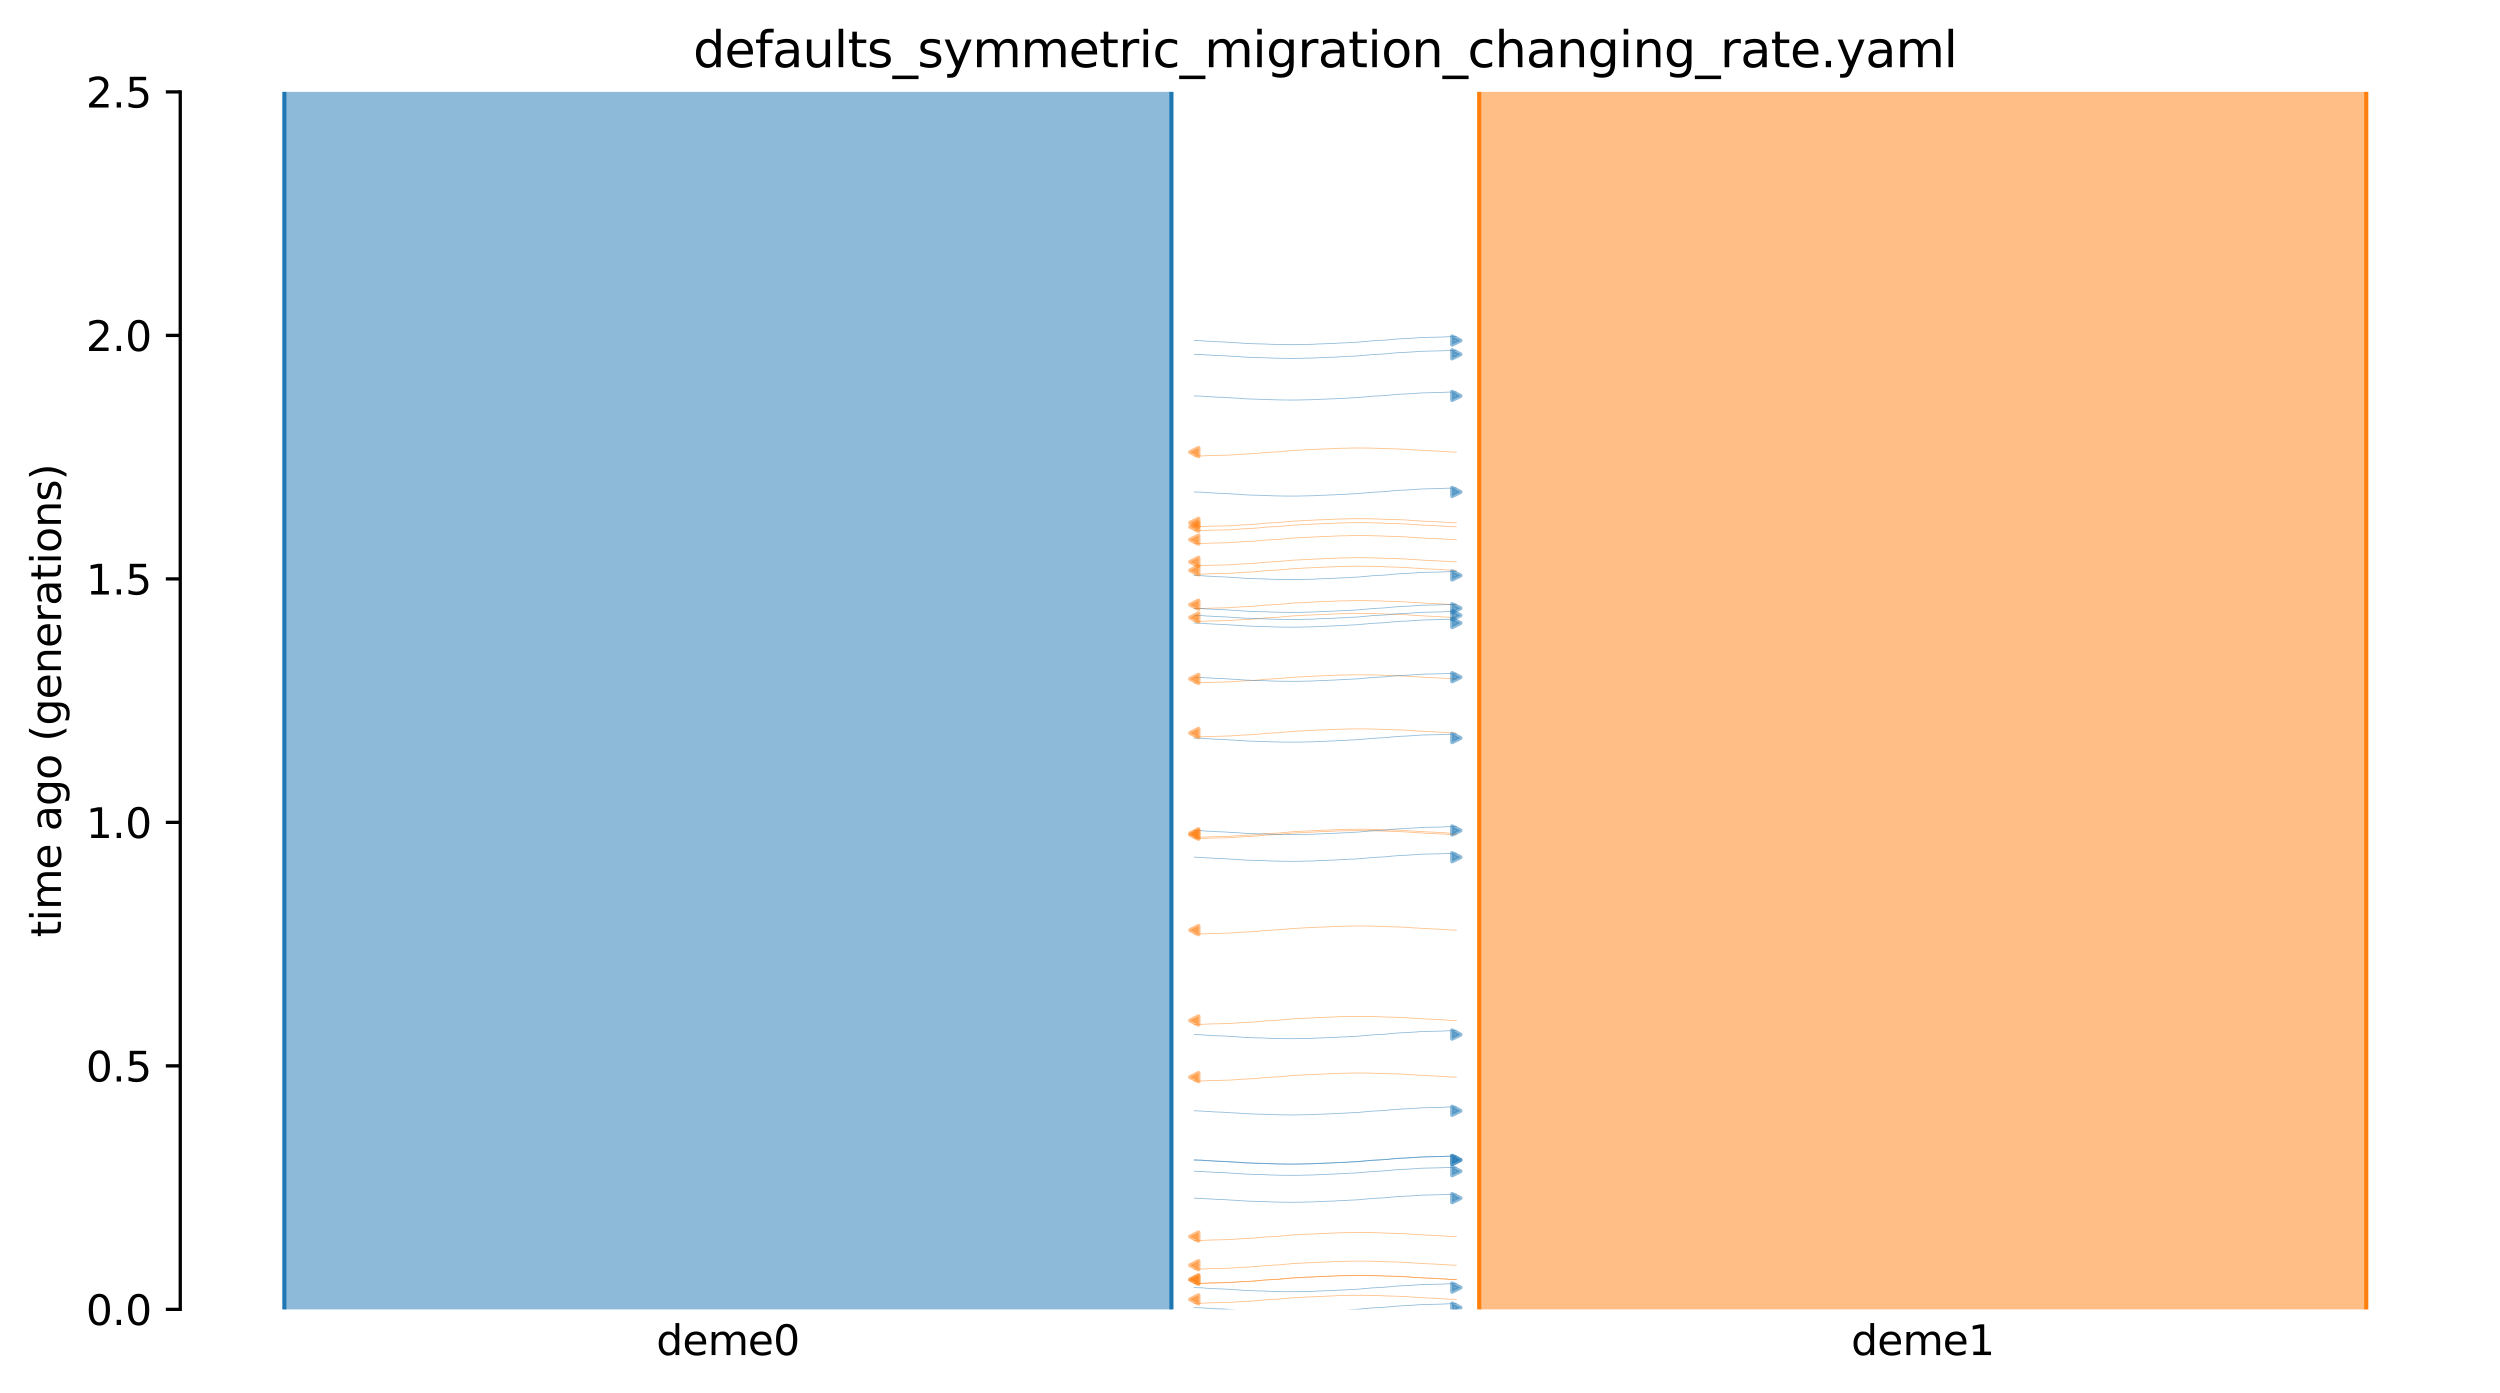 <?xml version="1.0" encoding="utf-8" standalone="no"?>
<!DOCTYPE svg PUBLIC "-//W3C//DTD SVG 1.1//EN"
  "http://www.w3.org/Graphics/SVG/1.1/DTD/svg11.dtd">
<svg xmlns:xlink="http://www.w3.org/1999/xlink" width="607.2pt" height="338.4pt" viewBox="0 0 607.2 338.4" xmlns="http://www.w3.org/2000/svg" version="1.1">
 <defs>
  <style type="text/css">*{stroke-linejoin: round; stroke-linecap: butt}</style>
 </defs>
 <g id="figure_1">
  <g id="patch_1">
   <path d="M 0 338.4 
L 607.2 338.4 
L 607.2 0 
L 0 0 
z
" style="fill: #ffffff"/>
  </g>
  <g id="axes_1">
   <g id="patch_2">
    <path d="M 43.781 318.022 
L 600 318.022 
L 600 22.318 
L 43.781 22.318 
z
" style="fill: #ffffff"/>
   </g>
   <g id="line2d_1">
    <path d="M 353.704 126.98 
L 352.704 126.948 
L 351.704 126.911 
L 350.704 126.814 
L 349.704 126.781 
L 348.704 126.707 
L 347.704 126.669 
L 346.704 126.633 
L 345.704 126.576 
L 344.704 126.505 
L 343.704 126.453 
L 342.704 126.394 
L 341.704 126.306 
L 340.704 126.26 
L 339.704 126.218 
L 338.704 126.187 
L 337.704 126.161 
L 336.704 126.14 
L 335.704 126.085 
L 334.704 126.058 
L 333.704 126.028 
L 332.704 126.002 
L 331.704 125.991 
L 330.704 125.981 
L 329.704 125.981 
L 328.704 125.991 
L 327.704 126.002 
L 326.704 126.033 
L 325.704 126.045 
L 324.704 126.075 
L 323.704 126.135 
L 322.704 126.172 
L 321.704 126.211 
L 320.704 126.253 
L 319.704 126.286 
L 318.704 126.353 
L 317.704 126.393 
L 316.704 126.435 
L 315.704 126.506 
L 314.704 126.542 
L 313.704 126.601 
L 312.704 126.712 
L 311.704 126.782 
L 310.704 126.895 
L 309.704 126.941 
L 308.704 127.002 
L 307.704 127.051 
L 306.704 127.132 
L 305.704 127.25 
L 304.704 127.32 
L 303.704 127.404 
L 302.704 127.437 
L 301.704 127.488 
L 300.704 127.556 
L 299.704 127.623 
L 298.704 127.699 
L 297.704 127.727 
L 296.704 127.753 
L 295.704 127.776 
L 294.704 127.795 
L 293.704 127.822 
L 292.704 127.872 
L 291.704 127.907 
L 290.078 127.943 
" clip-path="url(#p99493b19a3)" style="fill: none; stroke: #ff7f0e; stroke-opacity: 0.5; stroke-width: 0.2; stroke-linecap: square"/>
   </g>
   <g id="line2d_2">
    <path d="M 353.704 109.809 
L 352.704 109.778 
L 351.704 109.741 
L 350.704 109.643 
L 349.704 109.611 
L 348.704 109.537 
L 347.704 109.498 
L 346.704 109.463 
L 345.704 109.405 
L 344.704 109.335 
L 343.704 109.283 
L 342.704 109.224 
L 341.704 109.136 
L 340.704 109.089 
L 339.704 109.047 
L 338.704 109.017 
L 337.704 108.991 
L 336.704 108.969 
L 335.704 108.915 
L 334.704 108.887 
L 333.704 108.857 
L 332.704 108.832 
L 331.704 108.821 
L 330.704 108.811 
L 329.704 108.811 
L 328.704 108.82 
L 327.704 108.832 
L 326.704 108.863 
L 325.704 108.874 
L 324.704 108.904 
L 323.704 108.964 
L 322.704 109.001 
L 321.704 109.04 
L 320.704 109.083 
L 319.704 109.116 
L 318.704 109.183 
L 317.704 109.222 
L 316.704 109.265 
L 315.704 109.335 
L 314.704 109.372 
L 313.704 109.43 
L 312.704 109.541 
L 311.704 109.612 
L 310.704 109.725 
L 309.704 109.771 
L 308.704 109.832 
L 307.704 109.88 
L 306.704 109.961 
L 305.704 110.08 
L 304.704 110.15 
L 303.704 110.233 
L 302.704 110.266 
L 301.704 110.318 
L 300.704 110.386 
L 299.704 110.452 
L 298.704 110.529 
L 297.704 110.556 
L 296.704 110.583 
L 295.704 110.605 
L 294.704 110.625 
L 293.704 110.651 
L 292.704 110.701 
L 291.704 110.736 
L 290.078 110.772 
" clip-path="url(#p99493b19a3)" style="fill: none; stroke: #ff7f0e; stroke-opacity: 0.5; stroke-width: 0.2; stroke-linecap: square"/>
   </g>
   <g id="line2d_3">
    <path d="M 353.704 131.08 
L 352.704 131.049 
L 351.704 131.012 
L 350.704 130.914 
L 349.704 130.882 
L 348.704 130.808 
L 347.704 130.769 
L 346.704 130.734 
L 345.704 130.676 
L 344.704 130.606 
L 343.704 130.554 
L 342.704 130.495 
L 341.704 130.407 
L 340.704 130.36 
L 339.704 130.318 
L 338.704 130.288 
L 337.704 130.262 
L 336.704 130.24 
L 335.704 130.186 
L 334.704 130.158 
L 333.704 130.128 
L 332.704 130.103 
L 331.704 130.092 
L 330.704 130.082 
L 329.704 130.082 
L 328.704 130.091 
L 327.704 130.103 
L 326.704 130.134 
L 325.704 130.145 
L 324.704 130.175 
L 323.704 130.235 
L 322.704 130.272 
L 321.704 130.311 
L 320.704 130.354 
L 319.704 130.387 
L 318.704 130.454 
L 317.704 130.493 
L 316.704 130.536 
L 315.704 130.606 
L 314.704 130.643 
L 313.704 130.701 
L 312.704 130.812 
L 311.704 130.883 
L 310.704 130.996 
L 309.704 131.042 
L 308.704 131.103 
L 307.704 131.151 
L 306.704 131.232 
L 305.704 131.351 
L 304.704 131.421 
L 303.704 131.504 
L 302.704 131.537 
L 301.704 131.588 
L 300.704 131.657 
L 299.704 131.723 
L 298.704 131.8 
L 297.704 131.827 
L 296.704 131.854 
L 295.704 131.876 
L 294.704 131.896 
L 293.704 131.922 
L 292.704 131.972 
L 291.704 132.007 
L 290.078 132.043 
" clip-path="url(#p99493b19a3)" style="fill: none; stroke: #ff7f0e; stroke-opacity: 0.5; stroke-width: 0.2; stroke-linecap: square"/>
   </g>
   <g id="line2d_4">
    <path d="M 353.704 136.459 
L 352.704 136.428 
L 351.704 136.391 
L 350.704 136.293 
L 349.704 136.26 
L 348.704 136.187 
L 347.704 136.148 
L 346.704 136.113 
L 345.704 136.055 
L 344.704 135.985 
L 343.704 135.933 
L 342.704 135.874 
L 341.704 135.785 
L 340.704 135.739 
L 339.704 135.697 
L 338.704 135.666 
L 337.704 135.64 
L 336.704 135.619 
L 335.704 135.565 
L 334.704 135.537 
L 333.704 135.507 
L 332.704 135.482 
L 331.704 135.471 
L 330.704 135.46 
L 329.704 135.461 
L 328.704 135.47 
L 327.704 135.482 
L 326.704 135.513 
L 325.704 135.524 
L 324.704 135.554 
L 323.704 135.614 
L 322.704 135.651 
L 321.704 135.69 
L 320.704 135.733 
L 319.704 135.765 
L 318.704 135.833 
L 317.704 135.872 
L 316.704 135.915 
L 315.704 135.985 
L 314.704 136.022 
L 313.704 136.08 
L 312.704 136.191 
L 311.704 136.262 
L 310.704 136.375 
L 309.704 136.42 
L 308.704 136.482 
L 307.704 136.53 
L 306.704 136.611 
L 305.704 136.729 
L 304.704 136.8 
L 303.704 136.883 
L 302.704 136.916 
L 301.704 136.967 
L 300.704 137.036 
L 299.704 137.102 
L 298.704 137.179 
L 297.704 137.206 
L 296.704 137.233 
L 295.704 137.255 
L 294.704 137.275 
L 293.704 137.301 
L 292.704 137.351 
L 291.704 137.386 
L 290.078 137.422 
" clip-path="url(#p99493b19a3)" style="fill: none; stroke: #ff7f0e; stroke-opacity: 0.5; stroke-width: 0.2; stroke-linecap: square"/>
   </g>
   <g id="line2d_5">
    <path d="M 353.704 164.891 
L 352.704 164.86 
L 351.704 164.823 
L 350.704 164.725 
L 349.704 164.693 
L 348.704 164.619 
L 347.704 164.581 
L 346.704 164.545 
L 345.704 164.488 
L 344.704 164.417 
L 343.704 164.365 
L 342.704 164.306 
L 341.704 164.218 
L 340.704 164.172 
L 339.704 164.129 
L 338.704 164.099 
L 337.704 164.073 
L 336.704 164.052 
L 335.704 163.997 
L 334.704 163.969 
L 333.704 163.94 
L 332.704 163.914 
L 331.704 163.903 
L 330.704 163.893 
L 329.704 163.893 
L 328.704 163.903 
L 327.704 163.914 
L 326.704 163.945 
L 325.704 163.956 
L 324.704 163.987 
L 323.704 164.046 
L 322.704 164.083 
L 321.704 164.123 
L 320.704 164.165 
L 319.704 164.198 
L 318.704 164.265 
L 317.704 164.304 
L 316.704 164.347 
L 315.704 164.418 
L 314.704 164.454 
L 313.704 164.512 
L 312.704 164.623 
L 311.704 164.694 
L 310.704 164.807 
L 309.704 164.853 
L 308.704 164.914 
L 307.704 164.962 
L 306.704 165.043 
L 305.704 165.162 
L 304.704 165.232 
L 303.704 165.315 
L 302.704 165.348 
L 301.704 165.4 
L 300.704 165.468 
L 299.704 165.534 
L 298.704 165.611 
L 297.704 165.639 
L 296.704 165.665 
L 295.704 165.688 
L 294.704 165.707 
L 293.704 165.734 
L 292.704 165.783 
L 291.704 165.818 
L 290.078 165.854 
" clip-path="url(#p99493b19a3)" style="fill: none; stroke: #ff7f0e; stroke-opacity: 0.5; stroke-width: 0.2; stroke-linecap: square"/>
   </g>
   <g id="line2d_6">
    <path d="M 353.704 127.947 
L 352.704 127.915 
L 351.704 127.878 
L 350.704 127.781 
L 349.704 127.748 
L 348.704 127.675 
L 347.704 127.636 
L 346.704 127.601 
L 345.704 127.543 
L 344.704 127.473 
L 343.704 127.421 
L 342.704 127.362 
L 341.704 127.273 
L 340.704 127.227 
L 339.704 127.185 
L 338.704 127.154 
L 337.704 127.128 
L 336.704 127.107 
L 335.704 127.053 
L 334.704 127.025 
L 333.704 126.995 
L 332.704 126.97 
L 331.704 126.958 
L 330.704 126.948 
L 329.704 126.948 
L 328.704 126.958 
L 327.704 126.97 
L 326.704 127.001 
L 325.704 127.012 
L 324.704 127.042 
L 323.704 127.102 
L 322.704 127.139 
L 321.704 127.178 
L 320.704 127.22 
L 319.704 127.253 
L 318.704 127.321 
L 317.704 127.36 
L 316.704 127.402 
L 315.704 127.473 
L 314.704 127.509 
L 313.704 127.568 
L 312.704 127.679 
L 311.704 127.749 
L 310.704 127.862 
L 309.704 127.908 
L 308.704 127.969 
L 307.704 128.018 
L 306.704 128.099 
L 305.704 128.217 
L 304.704 128.287 
L 303.704 128.371 
L 302.704 128.404 
L 301.704 128.455 
L 300.704 128.523 
L 299.704 128.59 
L 298.704 128.667 
L 297.704 128.694 
L 296.704 128.72 
L 295.704 128.743 
L 294.704 128.763 
L 293.704 128.789 
L 292.704 128.839 
L 291.704 128.874 
L 290.078 128.91 
" clip-path="url(#p99493b19a3)" style="fill: none; stroke: #ff7f0e; stroke-opacity: 0.5; stroke-width: 0.2; stroke-linecap: square"/>
   </g>
   <g id="line2d_7">
    <path d="M 353.704 146.874 
L 352.704 146.843 
L 351.704 146.806 
L 350.704 146.708 
L 349.704 146.676 
L 348.704 146.602 
L 347.704 146.563 
L 346.704 146.528 
L 345.704 146.47 
L 344.704 146.4 
L 343.704 146.348 
L 342.704 146.289 
L 341.704 146.201 
L 340.704 146.154 
L 339.704 146.112 
L 338.704 146.081 
L 337.704 146.055 
L 336.704 146.034 
L 335.704 145.98 
L 334.704 145.952 
L 333.704 145.922 
L 332.704 145.897 
L 331.704 145.886 
L 330.704 145.876 
L 329.704 145.876 
L 328.704 145.885 
L 327.704 145.897 
L 326.704 145.928 
L 325.704 145.939 
L 324.704 145.969 
L 323.704 146.029 
L 322.704 146.066 
L 321.704 146.105 
L 320.704 146.148 
L 319.704 146.18 
L 318.704 146.248 
L 317.704 146.287 
L 316.704 146.33 
L 315.704 146.4 
L 314.704 146.437 
L 313.704 146.495 
L 312.704 146.606 
L 311.704 146.677 
L 310.704 146.79 
L 309.704 146.835 
L 308.704 146.897 
L 307.704 146.945 
L 306.704 147.026 
L 305.704 147.145 
L 304.704 147.215 
L 303.704 147.298 
L 302.704 147.331 
L 301.704 147.382 
L 300.704 147.451 
L 299.704 147.517 
L 298.704 147.594 
L 297.704 147.621 
L 296.704 147.648 
L 295.704 147.67 
L 294.704 147.69 
L 293.704 147.716 
L 292.704 147.766 
L 291.704 147.801 
L 290.078 147.837 
" clip-path="url(#p99493b19a3)" style="fill: none; stroke: #ff7f0e; stroke-opacity: 0.5; stroke-width: 0.2; stroke-linecap: square"/>
   </g>
   <g id="line2d_8">
    <path d="M 353.704 138.522 
L 352.704 138.491 
L 351.704 138.454 
L 350.704 138.356 
L 349.704 138.324 
L 348.704 138.25 
L 347.704 138.211 
L 346.704 138.176 
L 345.704 138.118 
L 344.704 138.048 
L 343.704 137.996 
L 342.704 137.937 
L 341.704 137.849 
L 340.704 137.802 
L 339.704 137.76 
L 338.704 137.73 
L 337.704 137.704 
L 336.704 137.682 
L 335.704 137.628 
L 334.704 137.6 
L 333.704 137.57 
L 332.704 137.545 
L 331.704 137.534 
L 330.704 137.524 
L 329.704 137.524 
L 328.704 137.533 
L 327.704 137.545 
L 326.704 137.576 
L 325.704 137.587 
L 324.704 137.617 
L 323.704 137.677 
L 322.704 137.714 
L 321.704 137.753 
L 320.704 137.796 
L 319.704 137.829 
L 318.704 137.896 
L 317.704 137.935 
L 316.704 137.978 
L 315.704 138.048 
L 314.704 138.085 
L 313.704 138.143 
L 312.704 138.254 
L 311.704 138.325 
L 310.704 138.438 
L 309.704 138.484 
L 308.704 138.545 
L 307.704 138.593 
L 306.704 138.674 
L 305.704 138.793 
L 304.704 138.863 
L 303.704 138.946 
L 302.704 138.979 
L 301.704 139.031 
L 300.704 139.099 
L 299.704 139.165 
L 298.704 139.242 
L 297.704 139.269 
L 296.704 139.296 
L 295.704 139.318 
L 294.704 139.338 
L 293.704 139.364 
L 292.704 139.414 
L 291.704 139.449 
L 290.078 139.485 
" clip-path="url(#p99493b19a3)" style="fill: none; stroke: #ff7f0e; stroke-opacity: 0.5; stroke-width: 0.2; stroke-linecap: square"/>
   </g>
   <g id="line2d_9">
    <path d="M 353.704 149.989 
L 352.704 149.958 
L 351.704 149.921 
L 350.704 149.823 
L 349.704 149.791 
L 348.704 149.717 
L 347.704 149.678 
L 346.704 149.643 
L 345.704 149.585 
L 344.704 149.515 
L 343.704 149.463 
L 342.704 149.404 
L 341.704 149.316 
L 340.704 149.269 
L 339.704 149.227 
L 338.704 149.197 
L 337.704 149.171 
L 336.704 149.149 
L 335.704 149.095 
L 334.704 149.067 
L 333.704 149.037 
L 332.704 149.012 
L 331.704 149.001 
L 330.704 148.991 
L 329.704 148.991 
L 328.704 149 
L 327.704 149.012 
L 326.704 149.043 
L 325.704 149.054 
L 324.704 149.084 
L 323.704 149.144 
L 322.704 149.181 
L 321.704 149.22 
L 320.704 149.263 
L 319.704 149.296 
L 318.704 149.363 
L 317.704 149.402 
L 316.704 149.445 
L 315.704 149.515 
L 314.704 149.552 
L 313.704 149.61 
L 312.704 149.721 
L 311.704 149.792 
L 310.704 149.905 
L 309.704 149.951 
L 308.704 150.012 
L 307.704 150.06 
L 306.704 150.141 
L 305.704 150.26 
L 304.704 150.33 
L 303.704 150.413 
L 302.704 150.446 
L 301.704 150.498 
L 300.704 150.566 
L 299.704 150.632 
L 298.704 150.709 
L 297.704 150.736 
L 296.704 150.763 
L 295.704 150.785 
L 294.704 150.805 
L 293.704 150.831 
L 292.704 150.881 
L 291.704 150.916 
L 290.078 150.952 
" clip-path="url(#p99493b19a3)" style="fill: none; stroke: #ff7f0e; stroke-opacity: 0.5; stroke-width: 0.2; stroke-linecap: square"/>
   </g>
   <g id="line2d_10">
    <path d="M 353.704 178.034 
L 352.704 178.003 
L 351.704 177.966 
L 350.704 177.868 
L 349.704 177.836 
L 348.704 177.762 
L 347.704 177.723 
L 346.704 177.688 
L 345.704 177.63 
L 344.704 177.56 
L 343.704 177.508 
L 342.704 177.449 
L 341.704 177.361 
L 340.704 177.314 
L 339.704 177.272 
L 338.704 177.242 
L 337.704 177.215 
L 336.704 177.194 
L 335.704 177.14 
L 334.704 177.112 
L 333.704 177.082 
L 332.704 177.057 
L 331.704 177.046 
L 330.704 177.036 
L 329.704 177.036 
L 328.704 177.045 
L 327.704 177.057 
L 326.704 177.088 
L 325.704 177.099 
L 324.704 177.129 
L 323.704 177.189 
L 322.704 177.226 
L 321.704 177.265 
L 320.704 177.308 
L 319.704 177.341 
L 318.704 177.408 
L 317.704 177.447 
L 316.704 177.49 
L 315.704 177.56 
L 314.704 177.597 
L 313.704 177.655 
L 312.704 177.766 
L 311.704 177.837 
L 310.704 177.95 
L 309.704 177.995 
L 308.704 178.057 
L 307.704 178.105 
L 306.704 178.186 
L 305.704 178.305 
L 304.704 178.375 
L 303.704 178.458 
L 302.704 178.491 
L 301.704 178.542 
L 300.704 178.611 
L 299.704 178.677 
L 298.704 178.754 
L 297.704 178.781 
L 296.704 178.808 
L 295.704 178.83 
L 294.704 178.85 
L 293.704 178.876 
L 292.704 178.926 
L 291.704 178.961 
L 290.078 178.997 
" clip-path="url(#p99493b19a3)" style="fill: none; stroke: #ff7f0e; stroke-opacity: 0.5; stroke-width: 0.2; stroke-linecap: square"/>
   </g>
   <g id="line2d_11">
    <path d="M 290.078 164.483 
L 291.078 164.514 
L 292.078 164.551 
L 293.078 164.649 
L 294.078 164.681 
L 295.078 164.755 
L 296.078 164.794 
L 297.078 164.829 
L 298.078 164.887 
L 299.078 164.957 
L 300.078 165.009 
L 301.078 165.068 
L 302.078 165.156 
L 303.078 165.203 
L 304.078 165.245 
L 305.078 165.275 
L 306.078 165.301 
L 307.078 165.323 
L 308.078 165.377 
L 309.078 165.405 
L 310.078 165.435 
L 311.078 165.46 
L 312.078 165.471 
L 313.078 165.481 
L 314.078 165.481 
L 315.078 165.472 
L 316.078 165.46 
L 317.078 165.429 
L 318.078 165.418 
L 319.078 165.388 
L 320.078 165.328 
L 321.078 165.291 
L 322.078 165.252 
L 323.078 165.209 
L 324.078 165.176 
L 325.078 165.109 
L 326.078 165.07 
L 327.078 165.027 
L 328.078 164.957 
L 329.078 164.92 
L 330.078 164.862 
L 331.078 164.751 
L 332.078 164.68 
L 333.078 164.567 
L 334.078 164.521 
L 335.078 164.46 
L 336.078 164.412 
L 337.078 164.331 
L 338.078 164.212 
L 339.078 164.142 
L 340.078 164.059 
L 341.078 164.026 
L 342.078 163.975 
L 343.078 163.906 
L 344.078 163.84 
L 345.078 163.763 
L 346.078 163.736 
L 347.078 163.709 
L 348.078 163.687 
L 349.078 163.667 
L 350.078 163.641 
L 351.078 163.591 
L 352.078 163.556 
L 353.704 163.52 
" clip-path="url(#p99493b19a3)" style="fill: none; stroke: #1f77b4; stroke-opacity: 0.5; stroke-width: 0.2; stroke-linecap: square"/>
   </g>
   <g id="line2d_12">
    <path d="M 290.078 119.489 
L 291.078 119.52 
L 292.078 119.557 
L 293.078 119.655 
L 294.078 119.687 
L 295.078 119.761 
L 296.078 119.8 
L 297.078 119.835 
L 298.078 119.893 
L 299.078 119.963 
L 300.078 120.015 
L 301.078 120.074 
L 302.078 120.162 
L 303.078 120.209 
L 304.078 120.251 
L 305.078 120.281 
L 306.078 120.307 
L 307.078 120.329 
L 308.078 120.383 
L 309.078 120.411 
L 310.078 120.441 
L 311.078 120.466 
L 312.078 120.477 
L 313.078 120.487 
L 314.078 120.487 
L 315.078 120.478 
L 316.078 120.466 
L 317.078 120.435 
L 318.078 120.424 
L 319.078 120.394 
L 320.078 120.334 
L 321.078 120.297 
L 322.078 120.258 
L 323.078 120.215 
L 324.078 120.182 
L 325.078 120.115 
L 326.078 120.076 
L 327.078 120.033 
L 328.078 119.963 
L 329.078 119.926 
L 330.078 119.868 
L 331.078 119.757 
L 332.078 119.686 
L 333.078 119.573 
L 334.078 119.527 
L 335.078 119.466 
L 336.078 119.418 
L 337.078 119.337 
L 338.078 119.218 
L 339.078 119.148 
L 340.078 119.065 
L 341.078 119.032 
L 342.078 118.98 
L 343.078 118.912 
L 344.078 118.846 
L 345.078 118.769 
L 346.078 118.742 
L 347.078 118.715 
L 348.078 118.693 
L 349.078 118.673 
L 350.078 118.647 
L 351.078 118.597 
L 352.078 118.562 
L 353.704 118.526 
" clip-path="url(#p99493b19a3)" style="fill: none; stroke: #1f77b4; stroke-opacity: 0.5; stroke-width: 0.2; stroke-linecap: square"/>
   </g>
   <g id="line2d_13">
    <path d="M 290.078 149.455 
L 291.078 149.486 
L 292.078 149.523 
L 293.078 149.621 
L 294.078 149.653 
L 295.078 149.727 
L 296.078 149.766 
L 297.078 149.801 
L 298.078 149.859 
L 299.078 149.929 
L 300.078 149.981 
L 301.078 150.04 
L 302.078 150.128 
L 303.078 150.175 
L 304.078 150.217 
L 305.078 150.247 
L 306.078 150.274 
L 307.078 150.295 
L 308.078 150.349 
L 309.078 150.377 
L 310.078 150.407 
L 311.078 150.432 
L 312.078 150.443 
L 313.078 150.453 
L 314.078 150.453 
L 315.078 150.444 
L 316.078 150.432 
L 317.078 150.401 
L 318.078 150.39 
L 319.078 150.36 
L 320.078 150.3 
L 321.078 150.263 
L 322.078 150.224 
L 323.078 150.181 
L 324.078 150.148 
L 325.078 150.081 
L 326.078 150.042 
L 327.078 149.999 
L 328.078 149.929 
L 329.078 149.892 
L 330.078 149.834 
L 331.078 149.723 
L 332.078 149.652 
L 333.078 149.539 
L 334.078 149.494 
L 335.078 149.432 
L 336.078 149.384 
L 337.078 149.303 
L 338.078 149.184 
L 339.078 149.114 
L 340.078 149.031 
L 341.078 148.998 
L 342.078 148.947 
L 343.078 148.878 
L 344.078 148.812 
L 345.078 148.735 
L 346.078 148.708 
L 347.078 148.681 
L 348.078 148.659 
L 349.078 148.639 
L 350.078 148.613 
L 351.078 148.563 
L 352.078 148.528 
L 353.704 148.492 
" clip-path="url(#p99493b19a3)" style="fill: none; stroke: #1f77b4; stroke-opacity: 0.5; stroke-width: 0.2; stroke-linecap: square"/>
   </g>
   <g id="line2d_14">
    <path d="M 290.078 82.706 
L 291.078 82.738 
L 292.078 82.775 
L 293.078 82.872 
L 294.078 82.905 
L 295.078 82.978 
L 296.078 83.017 
L 297.078 83.052 
L 298.078 83.11 
L 299.078 83.18 
L 300.078 83.232 
L 301.078 83.292 
L 302.078 83.38 
L 303.078 83.426 
L 304.078 83.468 
L 305.078 83.499 
L 306.078 83.525 
L 307.078 83.546 
L 308.078 83.6 
L 309.078 83.628 
L 310.078 83.658 
L 311.078 83.683 
L 312.078 83.695 
L 313.078 83.705 
L 314.078 83.705 
L 315.078 83.695 
L 316.078 83.683 
L 317.078 83.652 
L 318.078 83.641 
L 319.078 83.611 
L 320.078 83.551 
L 321.078 83.514 
L 322.078 83.475 
L 323.078 83.433 
L 324.078 83.4 
L 325.078 83.332 
L 326.078 83.293 
L 327.078 83.251 
L 328.078 83.18 
L 329.078 83.144 
L 330.078 83.085 
L 331.078 82.974 
L 332.078 82.904 
L 333.078 82.791 
L 334.078 82.745 
L 335.078 82.684 
L 336.078 82.635 
L 337.078 82.554 
L 338.078 82.436 
L 339.078 82.366 
L 340.078 82.282 
L 341.078 82.249 
L 342.078 82.198 
L 343.078 82.13 
L 344.078 82.063 
L 345.078 81.986 
L 346.078 81.959 
L 347.078 81.933 
L 348.078 81.91 
L 349.078 81.89 
L 350.078 81.864 
L 351.078 81.814 
L 352.078 81.779 
L 353.704 81.743 
" clip-path="url(#p99493b19a3)" style="fill: none; stroke: #1f77b4; stroke-opacity: 0.5; stroke-width: 0.2; stroke-linecap: square"/>
   </g>
   <g id="line2d_15">
    <path d="M 290.078 96.161 
L 291.078 96.192 
L 292.078 96.229 
L 293.078 96.327 
L 294.078 96.36 
L 295.078 96.433 
L 296.078 96.472 
L 297.078 96.507 
L 298.078 96.565 
L 299.078 96.635 
L 300.078 96.687 
L 301.078 96.746 
L 302.078 96.835 
L 303.078 96.881 
L 304.078 96.923 
L 305.078 96.954 
L 306.078 96.98 
L 307.078 97.001 
L 308.078 97.055 
L 309.078 97.083 
L 310.078 97.113 
L 311.078 97.138 
L 312.078 97.149 
L 313.078 97.16 
L 314.078 97.159 
L 315.078 97.15 
L 316.078 97.138 
L 317.078 97.107 
L 318.078 97.096 
L 319.078 97.066 
L 320.078 97.006 
L 321.078 96.969 
L 322.078 96.93 
L 323.078 96.887 
L 324.078 96.855 
L 325.078 96.787 
L 326.078 96.748 
L 327.078 96.705 
L 328.078 96.635 
L 329.078 96.598 
L 330.078 96.54 
L 331.078 96.429 
L 332.078 96.358 
L 333.078 96.245 
L 334.078 96.2 
L 335.078 96.138 
L 336.078 96.09 
L 337.078 96.009 
L 338.078 95.891 
L 339.078 95.82 
L 340.078 95.737 
L 341.078 95.704 
L 342.078 95.653 
L 343.078 95.584 
L 344.078 95.518 
L 345.078 95.441 
L 346.078 95.414 
L 347.078 95.387 
L 348.078 95.365 
L 349.078 95.345 
L 350.078 95.319 
L 351.078 95.269 
L 352.078 95.234 
L 353.704 95.198 
" clip-path="url(#p99493b19a3)" style="fill: none; stroke: #1f77b4; stroke-opacity: 0.5; stroke-width: 0.2; stroke-linecap: square"/>
   </g>
   <g id="line2d_16">
    <path d="M 290.078 179.256 
L 291.078 179.287 
L 292.078 179.324 
L 293.078 179.422 
L 294.078 179.454 
L 295.078 179.528 
L 296.078 179.566 
L 297.078 179.602 
L 298.078 179.659 
L 299.078 179.73 
L 300.078 179.782 
L 301.078 179.841 
L 302.078 179.929 
L 303.078 179.975 
L 304.078 180.018 
L 305.078 180.048 
L 306.078 180.074 
L 307.078 180.096 
L 308.078 180.15 
L 309.078 180.178 
L 310.078 180.208 
L 311.078 180.233 
L 312.078 180.244 
L 313.078 180.254 
L 314.078 180.254 
L 315.078 180.245 
L 316.078 180.233 
L 317.078 180.202 
L 318.078 180.191 
L 319.078 180.161 
L 320.078 180.101 
L 321.078 180.064 
L 322.078 180.024 
L 323.078 179.982 
L 324.078 179.949 
L 325.078 179.882 
L 326.078 179.843 
L 327.078 179.8 
L 328.078 179.729 
L 329.078 179.693 
L 330.078 179.635 
L 331.078 179.524 
L 332.078 179.453 
L 333.078 179.34 
L 334.078 179.294 
L 335.078 179.233 
L 336.078 179.185 
L 337.078 179.104 
L 338.078 178.985 
L 339.078 178.915 
L 340.078 178.832 
L 341.078 178.799 
L 342.078 178.747 
L 343.078 178.679 
L 344.078 178.613 
L 345.078 178.536 
L 346.078 178.509 
L 347.078 178.482 
L 348.078 178.459 
L 349.078 178.44 
L 350.078 178.413 
L 351.078 178.364 
L 352.078 178.329 
L 353.704 178.293 
" clip-path="url(#p99493b19a3)" style="fill: none; stroke: #1f77b4; stroke-opacity: 0.5; stroke-width: 0.2; stroke-linecap: square"/>
   </g>
   <g id="line2d_17">
    <path d="M 290.078 151.326 
L 291.078 151.357 
L 292.078 151.394 
L 293.078 151.492 
L 294.078 151.525 
L 295.078 151.598 
L 296.078 151.637 
L 297.078 151.672 
L 298.078 151.73 
L 299.078 151.8 
L 300.078 151.852 
L 301.078 151.911 
L 302.078 152 
L 303.078 152.046 
L 304.078 152.088 
L 305.078 152.119 
L 306.078 152.145 
L 307.078 152.166 
L 308.078 152.22 
L 309.078 152.248 
L 310.078 152.278 
L 311.078 152.303 
L 312.078 152.315 
L 313.078 152.325 
L 314.078 152.324 
L 315.078 152.315 
L 316.078 152.303 
L 317.078 152.272 
L 318.078 152.261 
L 319.078 152.231 
L 320.078 152.171 
L 321.078 152.134 
L 322.078 152.095 
L 323.078 152.052 
L 324.078 152.02 
L 325.078 151.952 
L 326.078 151.913 
L 327.078 151.87 
L 328.078 151.8 
L 329.078 151.763 
L 330.078 151.705 
L 331.078 151.594 
L 332.078 151.523 
L 333.078 151.411 
L 334.078 151.365 
L 335.078 151.303 
L 336.078 151.255 
L 337.078 151.174 
L 338.078 151.056 
L 339.078 150.985 
L 340.078 150.902 
L 341.078 150.869 
L 342.078 150.818 
L 343.078 150.749 
L 344.078 150.683 
L 345.078 150.606 
L 346.078 150.579 
L 347.078 150.552 
L 348.078 150.53 
L 349.078 150.51 
L 350.078 150.484 
L 351.078 150.434 
L 352.078 150.399 
L 353.704 150.363 
" clip-path="url(#p99493b19a3)" style="fill: none; stroke: #1f77b4; stroke-opacity: 0.5; stroke-width: 0.2; stroke-linecap: square"/>
   </g>
   <g id="line2d_18">
    <path d="M 290.078 139.765 
L 291.078 139.796 
L 292.078 139.833 
L 293.078 139.931 
L 294.078 139.963 
L 295.078 140.037 
L 296.078 140.075 
L 297.078 140.111 
L 298.078 140.169 
L 299.078 140.239 
L 300.078 140.291 
L 301.078 140.35 
L 302.078 140.438 
L 303.078 140.484 
L 304.078 140.527 
L 305.078 140.557 
L 306.078 140.583 
L 307.078 140.605 
L 308.078 140.659 
L 309.078 140.687 
L 310.078 140.717 
L 311.078 140.742 
L 312.078 140.753 
L 313.078 140.763 
L 314.078 140.763 
L 315.078 140.754 
L 316.078 140.742 
L 317.078 140.711 
L 318.078 140.7 
L 319.078 140.67 
L 320.078 140.61 
L 321.078 140.573 
L 322.078 140.534 
L 323.078 140.491 
L 324.078 140.458 
L 325.078 140.391 
L 326.078 140.352 
L 327.078 140.309 
L 328.078 140.239 
L 329.078 140.202 
L 330.078 140.144 
L 331.078 140.033 
L 332.078 139.962 
L 333.078 139.849 
L 334.078 139.803 
L 335.078 139.742 
L 336.078 139.694 
L 337.078 139.613 
L 338.078 139.494 
L 339.078 139.424 
L 340.078 139.341 
L 341.078 139.308 
L 342.078 139.256 
L 343.078 139.188 
L 344.078 139.122 
L 345.078 139.045 
L 346.078 139.018 
L 347.078 138.991 
L 348.078 138.968 
L 349.078 138.949 
L 350.078 138.923 
L 351.078 138.873 
L 352.078 138.838 
L 353.704 138.802 
" clip-path="url(#p99493b19a3)" style="fill: none; stroke: #1f77b4; stroke-opacity: 0.5; stroke-width: 0.2; stroke-linecap: square"/>
   </g>
   <g id="line2d_19">
    <path d="M 290.078 86.048 
L 291.078 86.08 
L 292.078 86.117 
L 293.078 86.215 
L 294.078 86.247 
L 295.078 86.321 
L 296.078 86.359 
L 297.078 86.395 
L 298.078 86.452 
L 299.078 86.523 
L 300.078 86.575 
L 301.078 86.634 
L 302.078 86.722 
L 303.078 86.768 
L 304.078 86.811 
L 305.078 86.841 
L 306.078 86.867 
L 307.078 86.888 
L 308.078 86.943 
L 309.078 86.971 
L 310.078 87 
L 311.078 87.026 
L 312.078 87.037 
L 313.078 87.047 
L 314.078 87.047 
L 315.078 87.037 
L 316.078 87.026 
L 317.078 86.995 
L 318.078 86.984 
L 319.078 86.953 
L 320.078 86.894 
L 321.078 86.856 
L 322.078 86.817 
L 323.078 86.775 
L 324.078 86.742 
L 325.078 86.675 
L 326.078 86.636 
L 327.078 86.593 
L 328.078 86.522 
L 329.078 86.486 
L 330.078 86.428 
L 331.078 86.317 
L 332.078 86.246 
L 333.078 86.133 
L 334.078 86.087 
L 335.078 86.026 
L 336.078 85.977 
L 337.078 85.897 
L 338.078 85.778 
L 339.078 85.708 
L 340.078 85.625 
L 341.078 85.591 
L 342.078 85.54 
L 343.078 85.472 
L 344.078 85.406 
L 345.078 85.329 
L 346.078 85.301 
L 347.078 85.275 
L 348.078 85.252 
L 349.078 85.233 
L 350.078 85.206 
L 351.078 85.157 
L 352.078 85.122 
L 353.704 85.086 
" clip-path="url(#p99493b19a3)" style="fill: none; stroke: #1f77b4; stroke-opacity: 0.5; stroke-width: 0.2; stroke-linecap: square"/>
   </g>
   <g id="line2d_20">
    <path d="M 290.078 147.735 
L 291.078 147.767 
L 292.078 147.804 
L 293.078 147.902 
L 294.078 147.934 
L 295.078 148.008 
L 296.078 148.046 
L 297.078 148.082 
L 298.078 148.139 
L 299.078 148.21 
L 300.078 148.262 
L 301.078 148.321 
L 302.078 148.409 
L 303.078 148.455 
L 304.078 148.498 
L 305.078 148.528 
L 306.078 148.554 
L 307.078 148.575 
L 308.078 148.63 
L 309.078 148.658 
L 310.078 148.687 
L 311.078 148.713 
L 312.078 148.724 
L 313.078 148.734 
L 314.078 148.734 
L 315.078 148.724 
L 316.078 148.713 
L 317.078 148.682 
L 318.078 148.67 
L 319.078 148.64 
L 320.078 148.581 
L 321.078 148.543 
L 322.078 148.504 
L 323.078 148.462 
L 324.078 148.429 
L 325.078 148.362 
L 326.078 148.323 
L 327.078 148.28 
L 328.078 148.209 
L 329.078 148.173 
L 330.078 148.114 
L 331.078 148.004 
L 332.078 147.933 
L 333.078 147.82 
L 334.078 147.774 
L 335.078 147.713 
L 336.078 147.664 
L 337.078 147.584 
L 338.078 147.465 
L 339.078 147.395 
L 340.078 147.312 
L 341.078 147.278 
L 342.078 147.227 
L 343.078 147.159 
L 344.078 147.093 
L 345.078 147.016 
L 346.078 146.988 
L 347.078 146.962 
L 348.078 146.939 
L 349.078 146.92 
L 350.078 146.893 
L 351.078 146.844 
L 352.078 146.808 
L 353.704 146.773 
" clip-path="url(#p99493b19a3)" style="fill: none; stroke: #1f77b4; stroke-opacity: 0.5; stroke-width: 0.2; stroke-linecap: square"/>
   </g>
   <g id="line2d_21">
    <path d="M 353.704 307.297 
L 352.704 307.266 
L 351.704 307.229 
L 350.704 307.131 
L 349.704 307.098 
L 348.704 307.025 
L 347.704 306.986 
L 346.704 306.951 
L 345.704 306.893 
L 344.704 306.823 
L 343.704 306.771 
L 342.704 306.712 
L 341.704 306.623 
L 340.704 306.577 
L 339.704 306.535 
L 338.704 306.504 
L 337.704 306.478 
L 336.704 306.457 
L 335.704 306.403 
L 334.704 306.375 
L 333.704 306.345 
L 332.704 306.32 
L 331.704 306.309 
L 330.704 306.298 
L 329.704 306.299 
L 328.704 306.308 
L 327.704 306.32 
L 326.704 306.351 
L 325.704 306.362 
L 324.704 306.392 
L 323.704 306.452 
L 322.704 306.489 
L 321.704 306.528 
L 320.704 306.571 
L 319.704 306.603 
L 318.704 306.671 
L 317.704 306.71 
L 316.704 306.753 
L 315.704 306.823 
L 314.704 306.86 
L 313.704 306.918 
L 312.704 307.029 
L 311.704 307.1 
L 310.704 307.213 
L 309.704 307.258 
L 308.704 307.32 
L 307.704 307.368 
L 306.704 307.449 
L 305.704 307.568 
L 304.704 307.638 
L 303.704 307.721 
L 302.704 307.754 
L 301.704 307.805 
L 300.704 307.874 
L 299.704 307.94 
L 298.704 308.017 
L 297.704 308.044 
L 296.704 308.071 
L 295.704 308.093 
L 294.704 308.113 
L 293.704 308.139 
L 292.704 308.189 
L 291.704 308.224 
L 290.078 308.26 
" clip-path="url(#p99493b19a3)" style="fill: none; stroke: #ff7f0e; stroke-opacity: 0.5; stroke-width: 0.2; stroke-linecap: square"/>
   </g>
   <g id="line2d_22">
    <path d="M 353.704 225.906 
L 352.704 225.874 
L 351.704 225.837 
L 350.704 225.74 
L 349.704 225.707 
L 348.704 225.633 
L 347.704 225.595 
L 346.704 225.559 
L 345.704 225.502 
L 344.704 225.431 
L 343.704 225.379 
L 342.704 225.32 
L 341.704 225.232 
L 340.704 225.186 
L 339.704 225.143 
L 338.704 225.113 
L 337.704 225.087 
L 336.704 225.066 
L 335.704 225.011 
L 334.704 224.984 
L 333.704 224.954 
L 332.704 224.928 
L 331.704 224.917 
L 330.704 224.907 
L 329.704 224.907 
L 328.704 224.917 
L 327.704 224.928 
L 326.704 224.959 
L 325.704 224.971 
L 324.704 225.001 
L 323.704 225.061 
L 322.704 225.098 
L 321.704 225.137 
L 320.704 225.179 
L 319.704 225.212 
L 318.704 225.279 
L 317.704 225.319 
L 316.704 225.361 
L 315.704 225.432 
L 314.704 225.468 
L 313.704 225.527 
L 312.704 225.638 
L 311.704 225.708 
L 310.704 225.821 
L 309.704 225.867 
L 308.704 225.928 
L 307.704 225.977 
L 306.704 226.058 
L 305.704 226.176 
L 304.704 226.246 
L 303.704 226.33 
L 302.704 226.363 
L 301.704 226.414 
L 300.704 226.482 
L 299.704 226.549 
L 298.704 226.625 
L 297.704 226.653 
L 296.704 226.679 
L 295.704 226.702 
L 294.704 226.721 
L 293.704 226.748 
L 292.704 226.798 
L 291.704 226.833 
L 290.078 226.869 
" clip-path="url(#p99493b19a3)" style="fill: none; stroke: #ff7f0e; stroke-opacity: 0.5; stroke-width: 0.2; stroke-linecap: square"/>
   </g>
   <g id="line2d_23">
    <path d="M 353.704 202.736 
L 352.704 202.704 
L 351.704 202.667 
L 350.704 202.57 
L 349.704 202.537 
L 348.704 202.464 
L 347.704 202.425 
L 346.704 202.39 
L 345.704 202.332 
L 344.704 202.262 
L 343.704 202.21 
L 342.704 202.15 
L 341.704 202.062 
L 340.704 202.016 
L 339.704 201.974 
L 338.704 201.943 
L 337.704 201.917 
L 336.704 201.896 
L 335.704 201.842 
L 334.704 201.814 
L 333.704 201.784 
L 332.704 201.759 
L 331.704 201.747 
L 330.704 201.737 
L 329.704 201.737 
L 328.704 201.747 
L 327.704 201.759 
L 326.704 201.79 
L 325.704 201.801 
L 324.704 201.831 
L 323.704 201.891 
L 322.704 201.928 
L 321.704 201.967 
L 320.704 202.009 
L 319.704 202.042 
L 318.704 202.11 
L 317.704 202.149 
L 316.704 202.191 
L 315.704 202.262 
L 314.704 202.298 
L 313.704 202.357 
L 312.704 202.468 
L 311.704 202.538 
L 310.704 202.651 
L 309.704 202.697 
L 308.704 202.758 
L 307.704 202.807 
L 306.704 202.888 
L 305.704 203.006 
L 304.704 203.076 
L 303.704 203.16 
L 302.704 203.193 
L 301.704 203.244 
L 300.704 203.312 
L 299.704 203.379 
L 298.704 203.456 
L 297.704 203.483 
L 296.704 203.509 
L 295.704 203.532 
L 294.704 203.552 
L 293.704 203.578 
L 292.704 203.628 
L 291.704 203.663 
L 290.078 203.699 
" clip-path="url(#p99493b19a3)" style="fill: none; stroke: #ff7f0e; stroke-opacity: 0.5; stroke-width: 0.2; stroke-linecap: square"/>
   </g>
   <g id="line2d_24">
    <path d="M 353.704 310.781 
L 352.704 310.75 
L 351.704 310.713 
L 350.704 310.615 
L 349.704 310.582 
L 348.704 310.509 
L 347.704 310.47 
L 346.704 310.435 
L 345.704 310.377 
L 344.704 310.307 
L 343.704 310.255 
L 342.704 310.196 
L 341.704 310.107 
L 340.704 310.061 
L 339.704 310.019 
L 338.704 309.988 
L 337.704 309.962 
L 336.704 309.941 
L 335.704 309.887 
L 334.704 309.859 
L 333.704 309.829 
L 332.704 309.804 
L 331.704 309.792 
L 330.704 309.782 
L 329.704 309.783 
L 328.704 309.792 
L 327.704 309.804 
L 326.704 309.835 
L 325.704 309.846 
L 324.704 309.876 
L 323.704 309.936 
L 322.704 309.973 
L 321.704 310.012 
L 320.704 310.055 
L 319.704 310.087 
L 318.704 310.155 
L 317.704 310.194 
L 316.704 310.237 
L 315.704 310.307 
L 314.704 310.344 
L 313.704 310.402 
L 312.704 310.513 
L 311.704 310.584 
L 310.704 310.696 
L 309.704 310.742 
L 308.704 310.804 
L 307.704 310.852 
L 306.704 310.933 
L 305.704 311.051 
L 304.704 311.122 
L 303.704 311.205 
L 302.704 311.238 
L 301.704 311.289 
L 300.704 311.358 
L 299.704 311.424 
L 298.704 311.501 
L 297.704 311.528 
L 296.704 311.555 
L 295.704 311.577 
L 294.704 311.597 
L 293.704 311.623 
L 292.704 311.673 
L 291.704 311.708 
L 290.078 311.744 
" clip-path="url(#p99493b19a3)" style="fill: none; stroke: #ff7f0e; stroke-opacity: 0.5; stroke-width: 0.2; stroke-linecap: square"/>
   </g>
   <g id="line2d_25">
    <path d="M 353.704 300.344 
L 352.704 300.312 
L 351.704 300.276 
L 350.704 300.178 
L 349.704 300.145 
L 348.704 300.072 
L 347.704 300.033 
L 346.704 299.998 
L 345.704 299.94 
L 344.704 299.87 
L 343.704 299.818 
L 342.704 299.759 
L 341.704 299.67 
L 340.704 299.624 
L 339.704 299.582 
L 338.704 299.551 
L 337.704 299.525 
L 336.704 299.504 
L 335.704 299.45 
L 334.704 299.422 
L 333.704 299.392 
L 332.704 299.367 
L 331.704 299.355 
L 330.704 299.345 
L 329.704 299.346 
L 328.704 299.355 
L 327.704 299.367 
L 326.704 299.398 
L 325.704 299.409 
L 324.704 299.439 
L 323.704 299.499 
L 322.704 299.536 
L 321.704 299.575 
L 320.704 299.617 
L 319.704 299.65 
L 318.704 299.718 
L 317.704 299.757 
L 316.704 299.799 
L 315.704 299.87 
L 314.704 299.906 
L 313.704 299.965 
L 312.704 300.076 
L 311.704 300.146 
L 310.704 300.259 
L 309.704 300.305 
L 308.704 300.366 
L 307.704 300.415 
L 306.704 300.496 
L 305.704 300.614 
L 304.704 300.685 
L 303.704 300.768 
L 302.704 300.801 
L 301.704 300.852 
L 300.704 300.921 
L 299.704 300.987 
L 298.704 301.064 
L 297.704 301.091 
L 296.704 301.117 
L 295.704 301.14 
L 294.704 301.16 
L 293.704 301.186 
L 292.704 301.236 
L 291.704 301.271 
L 290.078 301.307 
" clip-path="url(#p99493b19a3)" style="fill: none; stroke: #ff7f0e; stroke-opacity: 0.5; stroke-width: 0.2; stroke-linecap: square"/>
   </g>
   <g id="line2d_26">
    <path d="M 353.704 310.781 
L 352.704 310.749 
L 351.704 310.712 
L 350.704 310.614 
L 349.704 310.582 
L 348.704 310.508 
L 347.704 310.47 
L 346.704 310.434 
L 345.704 310.377 
L 344.704 310.306 
L 343.704 310.254 
L 342.704 310.195 
L 341.704 310.107 
L 340.704 310.061 
L 339.704 310.018 
L 338.704 309.988 
L 337.704 309.962 
L 336.704 309.941 
L 335.704 309.886 
L 334.704 309.858 
L 333.704 309.829 
L 332.704 309.803 
L 331.704 309.792 
L 330.704 309.782 
L 329.704 309.782 
L 328.704 309.792 
L 327.704 309.803 
L 326.704 309.834 
L 325.704 309.845 
L 324.704 309.876 
L 323.704 309.935 
L 322.704 309.973 
L 321.704 310.012 
L 320.704 310.054 
L 319.704 310.087 
L 318.704 310.154 
L 317.704 310.193 
L 316.704 310.236 
L 315.704 310.307 
L 314.704 310.343 
L 313.704 310.401 
L 312.704 310.512 
L 311.704 310.583 
L 310.704 310.696 
L 309.704 310.742 
L 308.704 310.803 
L 307.704 310.852 
L 306.704 310.932 
L 305.704 311.051 
L 304.704 311.121 
L 303.704 311.204 
L 302.704 311.238 
L 301.704 311.289 
L 300.704 311.357 
L 299.704 311.423 
L 298.704 311.5 
L 297.704 311.528 
L 296.704 311.554 
L 295.704 311.577 
L 294.704 311.596 
L 293.704 311.623 
L 292.704 311.672 
L 291.704 311.708 
L 290.078 311.743 
" clip-path="url(#p99493b19a3)" style="fill: none; stroke: #ff7f0e; stroke-opacity: 0.5; stroke-width: 0.2; stroke-linecap: square"/>
   </g>
   <g id="line2d_27">
    <path d="M 353.704 261.614 
L 352.704 261.583 
L 351.704 261.546 
L 350.704 261.448 
L 349.704 261.415 
L 348.704 261.342 
L 347.704 261.303 
L 346.704 261.268 
L 345.704 261.21 
L 344.704 261.14 
L 343.704 261.088 
L 342.704 261.029 
L 341.704 260.94 
L 340.704 260.894 
L 339.704 260.852 
L 338.704 260.821 
L 337.704 260.795 
L 336.704 260.774 
L 335.704 260.72 
L 334.704 260.692 
L 333.704 260.662 
L 332.704 260.637 
L 331.704 260.626 
L 330.704 260.615 
L 329.704 260.616 
L 328.704 260.625 
L 327.704 260.637 
L 326.704 260.668 
L 325.704 260.679 
L 324.704 260.709 
L 323.704 260.769 
L 322.704 260.806 
L 321.704 260.845 
L 320.704 260.888 
L 319.704 260.92 
L 318.704 260.988 
L 317.704 261.027 
L 316.704 261.07 
L 315.704 261.14 
L 314.704 261.177 
L 313.704 261.235 
L 312.704 261.346 
L 311.704 261.417 
L 310.704 261.529 
L 309.704 261.575 
L 308.704 261.637 
L 307.704 261.685 
L 306.704 261.766 
L 305.704 261.884 
L 304.704 261.955 
L 303.704 262.038 
L 302.704 262.071 
L 301.704 262.122 
L 300.704 262.191 
L 299.704 262.257 
L 298.704 262.334 
L 297.704 262.361 
L 296.704 262.388 
L 295.704 262.41 
L 294.704 262.43 
L 293.704 262.456 
L 292.704 262.506 
L 291.704 262.541 
L 290.078 262.577 
" clip-path="url(#p99493b19a3)" style="fill: none; stroke: #ff7f0e; stroke-opacity: 0.5; stroke-width: 0.2; stroke-linecap: square"/>
   </g>
   <g id="line2d_28">
    <path d="M 353.704 315.602 
L 352.704 315.57 
L 351.704 315.533 
L 350.704 315.435 
L 349.704 315.403 
L 348.704 315.329 
L 347.704 315.291 
L 346.704 315.255 
L 345.704 315.198 
L 344.704 315.127 
L 343.704 315.075 
L 342.704 315.016 
L 341.704 314.928 
L 340.704 314.882 
L 339.704 314.839 
L 338.704 314.809 
L 337.704 314.783 
L 336.704 314.762 
L 335.704 314.707 
L 334.704 314.679 
L 333.704 314.65 
L 332.704 314.624 
L 331.704 314.613 
L 330.704 314.603 
L 329.704 314.603 
L 328.704 314.613 
L 327.704 314.624 
L 326.704 314.655 
L 325.704 314.666 
L 324.704 314.697 
L 323.704 314.756 
L 322.704 314.794 
L 321.704 314.833 
L 320.704 314.875 
L 319.704 314.908 
L 318.704 314.975 
L 317.704 315.014 
L 316.704 315.057 
L 315.704 315.128 
L 314.704 315.164 
L 313.704 315.222 
L 312.704 315.333 
L 311.704 315.404 
L 310.704 315.517 
L 309.704 315.563 
L 308.704 315.624 
L 307.704 315.673 
L 306.704 315.753 
L 305.704 315.872 
L 304.704 315.942 
L 303.704 316.025 
L 302.704 316.059 
L 301.704 316.11 
L 300.704 316.178 
L 299.704 316.244 
L 298.704 316.321 
L 297.704 316.349 
L 296.704 316.375 
L 295.704 316.398 
L 294.704 316.417 
L 293.704 316.444 
L 292.704 316.493 
L 291.704 316.529 
L 290.078 316.564 
" clip-path="url(#p99493b19a3)" style="fill: none; stroke: #ff7f0e; stroke-opacity: 0.5; stroke-width: 0.2; stroke-linecap: square"/>
   </g>
   <g id="line2d_29">
    <path d="M 353.704 247.86 
L 352.704 247.829 
L 351.704 247.792 
L 350.704 247.694 
L 349.704 247.662 
L 348.704 247.588 
L 347.704 247.55 
L 346.704 247.514 
L 345.704 247.457 
L 344.704 247.386 
L 343.704 247.334 
L 342.704 247.275 
L 341.704 247.187 
L 340.704 247.141 
L 339.704 247.098 
L 338.704 247.068 
L 337.704 247.042 
L 336.704 247.02 
L 335.704 246.966 
L 334.704 246.938 
L 333.704 246.908 
L 332.704 246.883 
L 331.704 246.872 
L 330.704 246.862 
L 329.704 246.862 
L 328.704 246.871 
L 327.704 246.883 
L 326.704 246.914 
L 325.704 246.925 
L 324.704 246.955 
L 323.704 247.015 
L 322.704 247.052 
L 321.704 247.092 
L 320.704 247.134 
L 319.704 247.167 
L 318.704 247.234 
L 317.704 247.273 
L 316.704 247.316 
L 315.704 247.387 
L 314.704 247.423 
L 313.704 247.481 
L 312.704 247.592 
L 311.704 247.663 
L 310.704 247.776 
L 309.704 247.822 
L 308.704 247.883 
L 307.704 247.931 
L 306.704 248.012 
L 305.704 248.131 
L 304.704 248.201 
L 303.704 248.284 
L 302.704 248.317 
L 301.704 248.369 
L 300.704 248.437 
L 299.704 248.503 
L 298.704 248.58 
L 297.704 248.607 
L 296.704 248.634 
L 295.704 248.657 
L 294.704 248.676 
L 293.704 248.703 
L 292.704 248.752 
L 291.704 248.787 
L 290.078 248.823 
" clip-path="url(#p99493b19a3)" style="fill: none; stroke: #ff7f0e; stroke-opacity: 0.5; stroke-width: 0.2; stroke-linecap: square"/>
   </g>
   <g id="line2d_30">
    <path d="M 353.704 202.403 
L 352.704 202.372 
L 351.704 202.335 
L 350.704 202.237 
L 349.704 202.205 
L 348.704 202.131 
L 347.704 202.092 
L 346.704 202.057 
L 345.704 201.999 
L 344.704 201.929 
L 343.704 201.877 
L 342.704 201.818 
L 341.704 201.73 
L 340.704 201.683 
L 339.704 201.641 
L 338.704 201.61 
L 337.704 201.584 
L 336.704 201.563 
L 335.704 201.509 
L 334.704 201.481 
L 333.704 201.451 
L 332.704 201.426 
L 331.704 201.415 
L 330.704 201.405 
L 329.704 201.405 
L 328.704 201.414 
L 327.704 201.426 
L 326.704 201.457 
L 325.704 201.468 
L 324.704 201.498 
L 323.704 201.558 
L 322.704 201.595 
L 321.704 201.634 
L 320.704 201.677 
L 319.704 201.709 
L 318.704 201.777 
L 317.704 201.816 
L 316.704 201.859 
L 315.704 201.929 
L 314.704 201.966 
L 313.704 202.024 
L 312.704 202.135 
L 311.704 202.206 
L 310.704 202.319 
L 309.704 202.364 
L 308.704 202.426 
L 307.704 202.474 
L 306.704 202.555 
L 305.704 202.674 
L 304.704 202.744 
L 303.704 202.827 
L 302.704 202.86 
L 301.704 202.911 
L 300.704 202.98 
L 299.704 203.046 
L 298.704 203.123 
L 297.704 203.15 
L 296.704 203.177 
L 295.704 203.199 
L 294.704 203.219 
L 293.704 203.245 
L 292.704 203.295 
L 291.704 203.33 
L 290.078 203.366 
" clip-path="url(#p99493b19a3)" style="fill: none; stroke: #ff7f0e; stroke-opacity: 0.5; stroke-width: 0.2; stroke-linecap: square"/>
   </g>
   <g id="line2d_31">
    <path d="M 290.078 284.465 
L 291.078 284.496 
L 292.078 284.533 
L 293.078 284.631 
L 294.078 284.663 
L 295.078 284.737 
L 296.078 284.776 
L 297.078 284.811 
L 298.078 284.869 
L 299.078 284.939 
L 300.078 284.991 
L 301.078 285.05 
L 302.078 285.138 
L 303.078 285.185 
L 304.078 285.227 
L 305.078 285.258 
L 306.078 285.284 
L 307.078 285.305 
L 308.078 285.359 
L 309.078 285.387 
L 310.078 285.417 
L 311.078 285.442 
L 312.078 285.453 
L 313.078 285.463 
L 314.078 285.463 
L 315.078 285.454 
L 316.078 285.442 
L 317.078 285.411 
L 318.078 285.4 
L 319.078 285.37 
L 320.078 285.31 
L 321.078 285.273 
L 322.078 285.234 
L 323.078 285.191 
L 324.078 285.159 
L 325.078 285.091 
L 326.078 285.052 
L 327.078 285.009 
L 328.078 284.939 
L 329.078 284.902 
L 330.078 284.844 
L 331.078 284.733 
L 332.078 284.662 
L 333.078 284.549 
L 334.078 284.504 
L 335.078 284.442 
L 336.078 284.394 
L 337.078 284.313 
L 338.078 284.194 
L 339.078 284.124 
L 340.078 284.041 
L 341.078 284.008 
L 342.078 283.957 
L 343.078 283.888 
L 344.078 283.822 
L 345.078 283.745 
L 346.078 283.718 
L 347.078 283.691 
L 348.078 283.669 
L 349.078 283.649 
L 350.078 283.623 
L 351.078 283.573 
L 352.078 283.538 
L 353.704 283.502 
" clip-path="url(#p99493b19a3)" style="fill: none; stroke: #1f77b4; stroke-opacity: 0.5; stroke-width: 0.2; stroke-linecap: square"/>
   </g>
   <g id="line2d_32">
    <path d="M 290.078 312.727 
L 291.078 312.758 
L 292.078 312.795 
L 293.078 312.893 
L 294.078 312.925 
L 295.078 312.999 
L 296.078 313.038 
L 297.078 313.073 
L 298.078 313.131 
L 299.078 313.201 
L 300.078 313.253 
L 301.078 313.312 
L 302.078 313.4 
L 303.078 313.447 
L 304.078 313.489 
L 305.078 313.519 
L 306.078 313.546 
L 307.078 313.567 
L 308.078 313.621 
L 309.078 313.649 
L 310.078 313.679 
L 311.078 313.704 
L 312.078 313.715 
L 313.078 313.725 
L 314.078 313.725 
L 315.078 313.716 
L 316.078 313.704 
L 317.078 313.673 
L 318.078 313.662 
L 319.078 313.632 
L 320.078 313.572 
L 321.078 313.535 
L 322.078 313.496 
L 323.078 313.453 
L 324.078 313.42 
L 325.078 313.353 
L 326.078 313.314 
L 327.078 313.271 
L 328.078 313.201 
L 329.078 313.164 
L 330.078 313.106 
L 331.078 312.995 
L 332.078 312.924 
L 333.078 312.811 
L 334.078 312.766 
L 335.078 312.704 
L 336.078 312.656 
L 337.078 312.575 
L 338.078 312.456 
L 339.078 312.386 
L 340.078 312.303 
L 341.078 312.27 
L 342.078 312.219 
L 343.078 312.15 
L 344.078 312.084 
L 345.078 312.007 
L 346.078 311.98 
L 347.078 311.953 
L 348.078 311.931 
L 349.078 311.911 
L 350.078 311.885 
L 351.078 311.835 
L 352.078 311.8 
L 353.704 311.764 
" clip-path="url(#p99493b19a3)" style="fill: none; stroke: #1f77b4; stroke-opacity: 0.5; stroke-width: 0.2; stroke-linecap: square"/>
   </g>
   <g id="line2d_33">
    <path d="M 290.078 251.275 
L 291.078 251.306 
L 292.078 251.343 
L 293.078 251.441 
L 294.078 251.473 
L 295.078 251.547 
L 296.078 251.586 
L 297.078 251.621 
L 298.078 251.679 
L 299.078 251.749 
L 300.078 251.801 
L 301.078 251.86 
L 302.078 251.948 
L 303.078 251.994 
L 304.078 252.037 
L 305.078 252.067 
L 306.078 252.093 
L 307.078 252.115 
L 308.078 252.169 
L 309.078 252.197 
L 310.078 252.227 
L 311.078 252.252 
L 312.078 252.263 
L 313.078 252.273 
L 314.078 252.273 
L 315.078 252.264 
L 316.078 252.252 
L 317.078 252.221 
L 318.078 252.21 
L 319.078 252.18 
L 320.078 252.12 
L 321.078 252.083 
L 322.078 252.044 
L 323.078 252.001 
L 324.078 251.968 
L 325.078 251.901 
L 326.078 251.862 
L 327.078 251.819 
L 328.078 251.749 
L 329.078 251.712 
L 330.078 251.654 
L 331.078 251.543 
L 332.078 251.472 
L 333.078 251.359 
L 334.078 251.313 
L 335.078 251.252 
L 336.078 251.204 
L 337.078 251.123 
L 338.078 251.004 
L 339.078 250.934 
L 340.078 250.851 
L 341.078 250.818 
L 342.078 250.766 
L 343.078 250.698 
L 344.078 250.632 
L 345.078 250.555 
L 346.078 250.528 
L 347.078 250.501 
L 348.078 250.478 
L 349.078 250.459 
L 350.078 250.433 
L 351.078 250.383 
L 352.078 250.348 
L 353.704 250.312 
" clip-path="url(#p99493b19a3)" style="fill: none; stroke: #1f77b4; stroke-opacity: 0.5; stroke-width: 0.2; stroke-linecap: square"/>
   </g>
   <g id="line2d_34">
    <path d="M 290.078 281.75 
L 291.078 281.781 
L 292.078 281.818 
L 293.078 281.916 
L 294.078 281.948 
L 295.078 282.022 
L 296.078 282.061 
L 297.078 282.096 
L 298.078 282.154 
L 299.078 282.224 
L 300.078 282.276 
L 301.078 282.335 
L 302.078 282.423 
L 303.078 282.47 
L 304.078 282.512 
L 305.078 282.542 
L 306.078 282.569 
L 307.078 282.59 
L 308.078 282.644 
L 309.078 282.672 
L 310.078 282.702 
L 311.078 282.727 
L 312.078 282.738 
L 313.078 282.748 
L 314.078 282.748 
L 315.078 282.739 
L 316.078 282.727 
L 317.078 282.696 
L 318.078 282.685 
L 319.078 282.655 
L 320.078 282.595 
L 321.078 282.558 
L 322.078 282.519 
L 323.078 282.476 
L 324.078 282.443 
L 325.078 282.376 
L 326.078 282.337 
L 327.078 282.294 
L 328.078 282.224 
L 329.078 282.187 
L 330.078 282.129 
L 331.078 282.018 
L 332.078 281.947 
L 333.078 281.834 
L 334.078 281.789 
L 335.078 281.727 
L 336.078 281.679 
L 337.078 281.598 
L 338.078 281.479 
L 339.078 281.409 
L 340.078 281.326 
L 341.078 281.293 
L 342.078 281.242 
L 343.078 281.173 
L 344.078 281.107 
L 345.078 281.03 
L 346.078 281.003 
L 347.078 280.976 
L 348.078 280.954 
L 349.078 280.934 
L 350.078 280.908 
L 351.078 280.858 
L 352.078 280.823 
L 353.704 280.787 
" clip-path="url(#p99493b19a3)" style="fill: none; stroke: #1f77b4; stroke-opacity: 0.5; stroke-width: 0.2; stroke-linecap: square"/>
   </g>
   <g id="line2d_35">
    <path d="M 290.078 208.198 
L 291.078 208.229 
L 292.078 208.266 
L 293.078 208.364 
L 294.078 208.396 
L 295.078 208.47 
L 296.078 208.509 
L 297.078 208.544 
L 298.078 208.602 
L 299.078 208.672 
L 300.078 208.724 
L 301.078 208.783 
L 302.078 208.871 
L 303.078 208.917 
L 304.078 208.96 
L 305.078 208.99 
L 306.078 209.016 
L 307.078 209.038 
L 308.078 209.092 
L 309.078 209.12 
L 310.078 209.15 
L 311.078 209.175 
L 312.078 209.186 
L 313.078 209.196 
L 314.078 209.196 
L 315.078 209.187 
L 316.078 209.175 
L 317.078 209.144 
L 318.078 209.133 
L 319.078 209.103 
L 320.078 209.043 
L 321.078 209.006 
L 322.078 208.967 
L 323.078 208.924 
L 324.078 208.891 
L 325.078 208.824 
L 326.078 208.785 
L 327.078 208.742 
L 328.078 208.672 
L 329.078 208.635 
L 330.078 208.577 
L 331.078 208.466 
L 332.078 208.395 
L 333.078 208.282 
L 334.078 208.236 
L 335.078 208.175 
L 336.078 208.127 
L 337.078 208.046 
L 338.078 207.927 
L 339.078 207.857 
L 340.078 207.774 
L 341.078 207.741 
L 342.078 207.689 
L 343.078 207.621 
L 344.078 207.555 
L 345.078 207.478 
L 346.078 207.451 
L 347.078 207.424 
L 348.078 207.401 
L 349.078 207.382 
L 350.078 207.356 
L 351.078 207.306 
L 352.078 207.271 
L 353.704 207.235 
" clip-path="url(#p99493b19a3)" style="fill: none; stroke: #1f77b4; stroke-opacity: 0.5; stroke-width: 0.2; stroke-linecap: square"/>
   </g>
   <g id="line2d_36">
    <path d="M 290.078 269.795 
L 291.078 269.826 
L 292.078 269.863 
L 293.078 269.961 
L 294.078 269.993 
L 295.078 270.067 
L 296.078 270.105 
L 297.078 270.141 
L 298.078 270.198 
L 299.078 270.269 
L 300.078 270.321 
L 301.078 270.38 
L 302.078 270.468 
L 303.078 270.514 
L 304.078 270.557 
L 305.078 270.587 
L 306.078 270.613 
L 307.078 270.634 
L 308.078 270.689 
L 309.078 270.717 
L 310.078 270.746 
L 311.078 270.772 
L 312.078 270.783 
L 313.078 270.793 
L 314.078 270.793 
L 315.078 270.783 
L 316.078 270.772 
L 317.078 270.741 
L 318.078 270.73 
L 319.078 270.699 
L 320.078 270.64 
L 321.078 270.602 
L 322.078 270.563 
L 323.078 270.521 
L 324.078 270.488 
L 325.078 270.421 
L 326.078 270.382 
L 327.078 270.339 
L 328.078 270.268 
L 329.078 270.232 
L 330.078 270.174 
L 331.078 270.063 
L 332.078 269.992 
L 333.078 269.879 
L 334.078 269.833 
L 335.078 269.772 
L 336.078 269.723 
L 337.078 269.643 
L 338.078 269.524 
L 339.078 269.454 
L 340.078 269.371 
L 341.078 269.338 
L 342.078 269.286 
L 343.078 269.218 
L 344.078 269.152 
L 345.078 269.075 
L 346.078 269.047 
L 347.078 269.021 
L 348.078 268.998 
L 349.078 268.979 
L 350.078 268.952 
L 351.078 268.903 
L 352.078 268.868 
L 353.704 268.832 
" clip-path="url(#p99493b19a3)" style="fill: none; stroke: #1f77b4; stroke-opacity: 0.5; stroke-width: 0.2; stroke-linecap: square"/>
   </g>
   <g id="line2d_37">
    <path d="M 290.078 281.717 
L 291.078 281.748 
L 292.078 281.785 
L 293.078 281.883 
L 294.078 281.915 
L 295.078 281.989 
L 296.078 282.028 
L 297.078 282.063 
L 298.078 282.121 
L 299.078 282.191 
L 300.078 282.243 
L 301.078 282.302 
L 302.078 282.39 
L 303.078 282.437 
L 304.078 282.479 
L 305.078 282.509 
L 306.078 282.535 
L 307.078 282.557 
L 308.078 282.611 
L 309.078 282.639 
L 310.078 282.669 
L 311.078 282.694 
L 312.078 282.705 
L 313.078 282.715 
L 314.078 282.715 
L 315.078 282.706 
L 316.078 282.694 
L 317.078 282.663 
L 318.078 282.652 
L 319.078 282.622 
L 320.078 282.562 
L 321.078 282.525 
L 322.078 282.486 
L 323.078 282.443 
L 324.078 282.41 
L 325.078 282.343 
L 326.078 282.304 
L 327.078 282.261 
L 328.078 282.191 
L 329.078 282.154 
L 330.078 282.096 
L 331.078 281.985 
L 332.078 281.914 
L 333.078 281.801 
L 334.078 281.755 
L 335.078 281.694 
L 336.078 281.646 
L 337.078 281.565 
L 338.078 281.446 
L 339.078 281.376 
L 340.078 281.293 
L 341.078 281.26 
L 342.078 281.209 
L 343.078 281.14 
L 344.078 281.074 
L 345.078 280.997 
L 346.078 280.97 
L 347.078 280.943 
L 348.078 280.921 
L 349.078 280.901 
L 350.078 280.875 
L 351.078 280.825 
L 352.078 280.79 
L 353.704 280.754 
" clip-path="url(#p99493b19a3)" style="fill: none; stroke: #1f77b4; stroke-opacity: 0.5; stroke-width: 0.2; stroke-linecap: square"/>
   </g>
   <g id="line2d_38">
    <path d="M 290.078 317.587 
L 291.078 317.619 
L 292.078 317.656 
L 293.078 317.753 
L 294.078 317.786 
L 295.078 317.859 
L 296.078 317.898 
L 297.078 317.933 
L 298.078 317.991 
L 299.078 318.061 
L 300.078 318.113 
L 301.078 318.172 
L 302.078 318.261 
L 303.078 318.307 
L 304.078 318.349 
L 305.078 318.38 
L 306.078 318.406 
L 307.078 318.427 
L 308.078 318.481 
L 309.078 318.509 
L 310.078 318.539 
L 311.078 318.564 
L 312.078 318.576 
L 313.078 318.586 
L 314.078 318.586 
L 315.078 318.576 
L 316.078 318.564 
L 317.078 318.533 
L 318.078 318.522 
L 319.078 318.492 
L 320.078 318.432 
L 321.078 318.395 
L 322.078 318.356 
L 323.078 318.314 
L 324.078 318.281 
L 325.078 318.213 
L 326.078 318.174 
L 327.078 318.132 
L 328.078 318.061 
L 329.078 318.025 
L 330.078 317.966 
L 331.078 317.855 
L 332.078 317.785 
L 333.078 317.672 
L 334.078 317.626 
L 335.078 317.565 
L 336.078 317.516 
L 337.078 317.435 
L 338.078 317.317 
L 339.078 317.247 
L 340.078 317.163 
L 341.078 317.13 
L 342.078 317.079 
L 343.078 317.01 
L 344.078 316.944 
L 345.078 316.867 
L 346.078 316.84 
L 347.078 316.814 
L 348.078 316.791 
L 349.078 316.771 
L 350.078 316.745 
L 351.078 316.695 
L 352.078 316.66 
L 353.704 316.624 
" clip-path="url(#p99493b19a3)" style="fill: none; stroke: #1f77b4; stroke-opacity: 0.5; stroke-width: 0.2; stroke-linecap: square"/>
   </g>
   <g id="line2d_39">
    <path d="M 290.078 291.007 
L 291.078 291.038 
L 292.078 291.075 
L 293.078 291.173 
L 294.078 291.205 
L 295.078 291.279 
L 296.078 291.317 
L 297.078 291.353 
L 298.078 291.41 
L 299.078 291.481 
L 300.078 291.533 
L 301.078 291.592 
L 302.078 291.68 
L 303.078 291.726 
L 304.078 291.769 
L 305.078 291.799 
L 306.078 291.825 
L 307.078 291.847 
L 308.078 291.901 
L 309.078 291.929 
L 310.078 291.958 
L 311.078 291.984 
L 312.078 291.995 
L 313.078 292.005 
L 314.078 292.005 
L 315.078 291.995 
L 316.078 291.984 
L 317.078 291.953 
L 318.078 291.942 
L 319.078 291.912 
L 320.078 291.852 
L 321.078 291.815 
L 322.078 291.775 
L 323.078 291.733 
L 324.078 291.7 
L 325.078 291.633 
L 326.078 291.594 
L 327.078 291.551 
L 328.078 291.48 
L 329.078 291.444 
L 330.078 291.386 
L 331.078 291.275 
L 332.078 291.204 
L 333.078 291.091 
L 334.078 291.045 
L 335.078 290.984 
L 336.078 290.936 
L 337.078 290.855 
L 338.078 290.736 
L 339.078 290.666 
L 340.078 290.583 
L 341.078 290.55 
L 342.078 290.498 
L 343.078 290.43 
L 344.078 290.364 
L 345.078 290.287 
L 346.078 290.259 
L 347.078 290.233 
L 348.078 290.21 
L 349.078 290.191 
L 350.078 290.164 
L 351.078 290.115 
L 352.078 290.08 
L 353.704 290.044 
" clip-path="url(#p99493b19a3)" style="fill: none; stroke: #1f77b4; stroke-opacity: 0.5; stroke-width: 0.2; stroke-linecap: square"/>
   </g>
   <g id="line2d_40">
    <path d="M 290.078 201.706 
L 291.078 201.737 
L 292.078 201.774 
L 293.078 201.872 
L 294.078 201.904 
L 295.078 201.978 
L 296.078 202.017 
L 297.078 202.052 
L 298.078 202.11 
L 299.078 202.18 
L 300.078 202.232 
L 301.078 202.291 
L 302.078 202.379 
L 303.078 202.425 
L 304.078 202.468 
L 305.078 202.498 
L 306.078 202.524 
L 307.078 202.546 
L 308.078 202.6 
L 309.078 202.628 
L 310.078 202.658 
L 311.078 202.683 
L 312.078 202.694 
L 313.078 202.704 
L 314.078 202.704 
L 315.078 202.695 
L 316.078 202.683 
L 317.078 202.652 
L 318.078 202.641 
L 319.078 202.611 
L 320.078 202.551 
L 321.078 202.514 
L 322.078 202.475 
L 323.078 202.432 
L 324.078 202.399 
L 325.078 202.332 
L 326.078 202.293 
L 327.078 202.25 
L 328.078 202.18 
L 329.078 202.143 
L 330.078 202.085 
L 331.078 201.974 
L 332.078 201.903 
L 333.078 201.79 
L 334.078 201.744 
L 335.078 201.683 
L 336.078 201.635 
L 337.078 201.554 
L 338.078 201.435 
L 339.078 201.365 
L 340.078 201.282 
L 341.078 201.249 
L 342.078 201.197 
L 343.078 201.129 
L 344.078 201.063 
L 345.078 200.986 
L 346.078 200.959 
L 347.078 200.932 
L 348.078 200.909 
L 349.078 200.89 
L 350.078 200.864 
L 351.078 200.814 
L 352.078 200.779 
L 353.704 200.743 
" clip-path="url(#p99493b19a3)" style="fill: none; stroke: #1f77b4; stroke-opacity: 0.5; stroke-width: 0.2; stroke-linecap: square"/>
   </g>
   <g id="patch_3">
    <path d="M 69.064 22.318 
L 69.064 318.022 
M 284.516 22.318 
L 284.516 318.022 
" clip-path="url(#p99493b19a3)" style="fill: none; stroke: #ffffff; stroke-width: 3; stroke-linejoin: miter"/>
    <path d="M 69.064 22.318 
L 69.064 318.022 
M 284.516 22.318 
L 284.516 318.022 
" clip-path="url(#p99493b19a3)" style="fill: none; stroke: #1f77b4; stroke-linejoin: miter"/>
   </g>
   <g id="FillBetweenPolyCollection_1">
    <path d="M 284.516 22.318 
L 69.064 22.318 
L 69.064 318.022 
L 284.516 318.022 
L 284.516 318.022 
L 284.516 22.318 
z
" clip-path="url(#p99493b19a3)" style="fill: #1f77b4; fill-opacity: 0.5"/>
   </g>
   <g id="patch_4">
    <path d="M 359.266 22.318 
L 359.266 318.022 
M 574.717 22.318 
L 574.717 318.022 
" clip-path="url(#p99493b19a3)" style="fill: none; stroke: #ffffff; stroke-width: 3; stroke-linejoin: miter"/>
    <path d="M 359.266 22.318 
L 359.266 318.022 
M 574.717 22.318 
L 574.717 318.022 
" clip-path="url(#p99493b19a3)" style="fill: none; stroke: #ff7f0e; stroke-linejoin: miter"/>
   </g>
   <g id="FillBetweenPolyCollection_2">
    <path d="M 574.717 22.318 
L 359.266 22.318 
L 359.266 318.022 
L 574.717 318.022 
L 574.717 318.022 
L 574.717 22.318 
z
" clip-path="url(#p99493b19a3)" style="fill: #ff7f0e; fill-opacity: 0.5"/>
   </g>
   <g id="matplotlib.axis_1">
    <g id="xtick_1">
     <g id="line2d_41"/>
     <g id="text_1">
      <!-- deme0 -->
      <g transform="translate(159.411 329.12) scale(0.1 -0.1)">
       <defs>
        <path id="DejaVuSans-64" d="M 2906 2969 
L 2906 4863 
L 3481 4863 
L 3481 0 
L 2906 0 
L 2906 525 
Q 2725 213 2448 61 
Q 2172 -91 1784 -91 
Q 1150 -91 751 415 
Q 353 922 353 1747 
Q 353 2572 751 3078 
Q 1150 3584 1784 3584 
Q 2172 3584 2448 3432 
Q 2725 3281 2906 2969 
z
M 947 1747 
Q 947 1113 1208 752 
Q 1469 391 1925 391 
Q 2381 391 2643 752 
Q 2906 1113 2906 1747 
Q 2906 2381 2643 2742 
Q 2381 3103 1925 3103 
Q 1469 3103 1208 2742 
Q 947 2381 947 1747 
z
" transform="scale(0.016)"/>
        <path id="DejaVuSans-65" d="M 3597 1894 
L 3597 1613 
L 953 1613 
Q 991 1019 1311 708 
Q 1631 397 2203 397 
Q 2534 397 2845 478 
Q 3156 559 3463 722 
L 3463 178 
Q 3153 47 2828 -22 
Q 2503 -91 2169 -91 
Q 1331 -91 842 396 
Q 353 884 353 1716 
Q 353 2575 817 3079 
Q 1281 3584 2069 3584 
Q 2775 3584 3186 3129 
Q 3597 2675 3597 1894 
z
M 3022 2063 
Q 3016 2534 2758 2815 
Q 2500 3097 2075 3097 
Q 1594 3097 1305 2825 
Q 1016 2553 972 2059 
L 3022 2063 
z
" transform="scale(0.016)"/>
        <path id="DejaVuSans-6d" d="M 3328 2828 
Q 3544 3216 3844 3400 
Q 4144 3584 4550 3584 
Q 5097 3584 5394 3201 
Q 5691 2819 5691 2113 
L 5691 0 
L 5113 0 
L 5113 2094 
Q 5113 2597 4934 2840 
Q 4756 3084 4391 3084 
Q 3944 3084 3684 2787 
Q 3425 2491 3425 1978 
L 3425 0 
L 2847 0 
L 2847 2094 
Q 2847 2600 2669 2842 
Q 2491 3084 2119 3084 
Q 1678 3084 1418 2786 
Q 1159 2488 1159 1978 
L 1159 0 
L 581 0 
L 581 3500 
L 1159 3500 
L 1159 2956 
Q 1356 3278 1631 3431 
Q 1906 3584 2284 3584 
Q 2666 3584 2933 3390 
Q 3200 3197 3328 2828 
z
" transform="scale(0.016)"/>
        <path id="DejaVuSans-30" d="M 2034 4250 
Q 1547 4250 1301 3770 
Q 1056 3291 1056 2328 
Q 1056 1369 1301 889 
Q 1547 409 2034 409 
Q 2525 409 2770 889 
Q 3016 1369 3016 2328 
Q 3016 3291 2770 3770 
Q 2525 4250 2034 4250 
z
M 2034 4750 
Q 2819 4750 3233 4129 
Q 3647 3509 3647 2328 
Q 3647 1150 3233 529 
Q 2819 -91 2034 -91 
Q 1250 -91 836 529 
Q 422 1150 422 2328 
Q 422 3509 836 4129 
Q 1250 4750 2034 4750 
z
" transform="scale(0.016)"/>
       </defs>
       <use xlink:href="#DejaVuSans-64"/>
       <use xlink:href="#DejaVuSans-65" transform="translate(63.477 0)"/>
       <use xlink:href="#DejaVuSans-6d" transform="translate(125 0)"/>
       <use xlink:href="#DejaVuSans-65" transform="translate(222.412 0)"/>
       <use xlink:href="#DejaVuSans-30" transform="translate(283.936 0)"/>
      </g>
     </g>
    </g>
    <g id="xtick_2">
     <g id="line2d_42"/>
     <g id="text_2">
      <!-- deme1 -->
      <g transform="translate(449.613 329.12) scale(0.1 -0.1)">
       <defs>
        <path id="DejaVuSans-31" d="M 794 531 
L 1825 531 
L 1825 4091 
L 703 3866 
L 703 4441 
L 1819 4666 
L 2450 4666 
L 2450 531 
L 3481 531 
L 3481 0 
L 794 0 
L 794 531 
z
" transform="scale(0.016)"/>
       </defs>
       <use xlink:href="#DejaVuSans-64"/>
       <use xlink:href="#DejaVuSans-65" transform="translate(63.477 0)"/>
       <use xlink:href="#DejaVuSans-6d" transform="translate(125 0)"/>
       <use xlink:href="#DejaVuSans-65" transform="translate(222.412 0)"/>
       <use xlink:href="#DejaVuSans-31" transform="translate(283.936 0)"/>
      </g>
     </g>
    </g>
   </g>
   <g id="matplotlib.axis_2">
    <g id="ytick_1">
     <g id="line2d_43">
      <defs>
       <path id="m5a55d73b74" d="M 0 0 
L -3.5 0 
" style="stroke: #000000; stroke-width: 0.8"/>
      </defs>
      <g>
       <use xlink:href="#m5a55d73b74" x="43.781" y="318.022" style="stroke: #000000; stroke-width: 0.8"/>
      </g>
     </g>
     <g id="text_3">
      <!-- 0.0 -->
      <g transform="translate(20.878 321.821) scale(0.1 -0.1)">
       <defs>
        <path id="DejaVuSans-2e" d="M 684 794 
L 1344 794 
L 1344 0 
L 684 0 
L 684 794 
z
" transform="scale(0.016)"/>
       </defs>
       <use xlink:href="#DejaVuSans-30"/>
       <use xlink:href="#DejaVuSans-2e" transform="translate(63.623 0)"/>
       <use xlink:href="#DejaVuSans-30" transform="translate(95.41 0)"/>
      </g>
     </g>
    </g>
    <g id="ytick_2">
     <g id="line2d_44">
      <g>
       <use xlink:href="#m5a55d73b74" x="43.781" y="258.881" style="stroke: #000000; stroke-width: 0.8"/>
      </g>
     </g>
     <g id="text_4">
      <!-- 0.5 -->
      <g transform="translate(20.878 262.68) scale(0.1 -0.1)">
       <defs>
        <path id="DejaVuSans-35" d="M 691 4666 
L 3169 4666 
L 3169 4134 
L 1269 4134 
L 1269 2991 
Q 1406 3038 1543 3061 
Q 1681 3084 1819 3084 
Q 2600 3084 3056 2656 
Q 3513 2228 3513 1497 
Q 3513 744 3044 326 
Q 2575 -91 1722 -91 
Q 1428 -91 1123 -41 
Q 819 9 494 109 
L 494 744 
Q 775 591 1075 516 
Q 1375 441 1709 441 
Q 2250 441 2565 725 
Q 2881 1009 2881 1497 
Q 2881 1984 2565 2268 
Q 2250 2553 1709 2553 
Q 1456 2553 1204 2497 
Q 953 2441 691 2322 
L 691 4666 
z
" transform="scale(0.016)"/>
       </defs>
       <use xlink:href="#DejaVuSans-30"/>
       <use xlink:href="#DejaVuSans-2e" transform="translate(63.623 0)"/>
       <use xlink:href="#DejaVuSans-35" transform="translate(95.41 0)"/>
      </g>
     </g>
    </g>
    <g id="ytick_3">
     <g id="line2d_45">
      <g>
       <use xlink:href="#m5a55d73b74" x="43.781" y="199.74" style="stroke: #000000; stroke-width: 0.8"/>
      </g>
     </g>
     <g id="text_5">
      <!-- 1.0 -->
      <g transform="translate(20.878 203.54) scale(0.1 -0.1)">
       <use xlink:href="#DejaVuSans-31"/>
       <use xlink:href="#DejaVuSans-2e" transform="translate(63.623 0)"/>
       <use xlink:href="#DejaVuSans-30" transform="translate(95.41 0)"/>
      </g>
     </g>
    </g>
    <g id="ytick_4">
     <g id="line2d_46">
      <g>
       <use xlink:href="#m5a55d73b74" x="43.781" y="140.6" style="stroke: #000000; stroke-width: 0.8"/>
      </g>
     </g>
     <g id="text_6">
      <!-- 1.5 -->
      <g transform="translate(20.878 144.399) scale(0.1 -0.1)">
       <use xlink:href="#DejaVuSans-31"/>
       <use xlink:href="#DejaVuSans-2e" transform="translate(63.623 0)"/>
       <use xlink:href="#DejaVuSans-35" transform="translate(95.41 0)"/>
      </g>
     </g>
    </g>
    <g id="ytick_5">
     <g id="line2d_47">
      <g>
       <use xlink:href="#m5a55d73b74" x="43.781" y="81.459" style="stroke: #000000; stroke-width: 0.8"/>
      </g>
     </g>
     <g id="text_7">
      <!-- 2.0 -->
      <g transform="translate(20.878 85.258) scale(0.1 -0.1)">
       <defs>
        <path id="DejaVuSans-32" d="M 1228 531 
L 3431 531 
L 3431 0 
L 469 0 
L 469 531 
Q 828 903 1448 1529 
Q 2069 2156 2228 2338 
Q 2531 2678 2651 2914 
Q 2772 3150 2772 3378 
Q 2772 3750 2511 3984 
Q 2250 4219 1831 4219 
Q 1534 4219 1204 4116 
Q 875 4013 500 3803 
L 500 4441 
Q 881 4594 1212 4672 
Q 1544 4750 1819 4750 
Q 2544 4750 2975 4387 
Q 3406 4025 3406 3419 
Q 3406 3131 3298 2873 
Q 3191 2616 2906 2266 
Q 2828 2175 2409 1742 
Q 1991 1309 1228 531 
z
" transform="scale(0.016)"/>
       </defs>
       <use xlink:href="#DejaVuSans-32"/>
       <use xlink:href="#DejaVuSans-2e" transform="translate(63.623 0)"/>
       <use xlink:href="#DejaVuSans-30" transform="translate(95.41 0)"/>
      </g>
     </g>
    </g>
    <g id="ytick_6">
     <g id="line2d_48">
      <g>
       <use xlink:href="#m5a55d73b74" x="43.781" y="22.318" style="stroke: #000000; stroke-width: 0.8"/>
      </g>
     </g>
     <g id="text_8">
      <!-- 2.5 -->
      <g transform="translate(20.878 26.117) scale(0.1 -0.1)">
       <use xlink:href="#DejaVuSans-32"/>
       <use xlink:href="#DejaVuSans-2e" transform="translate(63.623 0)"/>
       <use xlink:href="#DejaVuSans-35" transform="translate(95.41 0)"/>
      </g>
     </g>
    </g>
    <g id="text_9">
     <!-- time ago (generations) -->
     <g transform="translate(14.798 227.641) rotate(-90) scale(0.1 -0.1)">
      <defs>
       <path id="DejaVuSans-74" d="M 1172 4494 
L 1172 3500 
L 2356 3500 
L 2356 3053 
L 1172 3053 
L 1172 1153 
Q 1172 725 1289 603 
Q 1406 481 1766 481 
L 2356 481 
L 2356 0 
L 1766 0 
Q 1100 0 847 248 
Q 594 497 594 1153 
L 594 3053 
L 172 3053 
L 172 3500 
L 594 3500 
L 594 4494 
L 1172 4494 
z
" transform="scale(0.016)"/>
       <path id="DejaVuSans-69" d="M 603 3500 
L 1178 3500 
L 1178 0 
L 603 0 
L 603 3500 
z
M 603 4863 
L 1178 4863 
L 1178 4134 
L 603 4134 
L 603 4863 
z
" transform="scale(0.016)"/>
       <path id="DejaVuSans-20" transform="scale(0.016)"/>
       <path id="DejaVuSans-61" d="M 2194 1759 
Q 1497 1759 1228 1600 
Q 959 1441 959 1056 
Q 959 750 1161 570 
Q 1363 391 1709 391 
Q 2188 391 2477 730 
Q 2766 1069 2766 1631 
L 2766 1759 
L 2194 1759 
z
M 3341 1997 
L 3341 0 
L 2766 0 
L 2766 531 
Q 2569 213 2275 61 
Q 1981 -91 1556 -91 
Q 1019 -91 701 211 
Q 384 513 384 1019 
Q 384 1609 779 1909 
Q 1175 2209 1959 2209 
L 2766 2209 
L 2766 2266 
Q 2766 2663 2505 2880 
Q 2244 3097 1772 3097 
Q 1472 3097 1187 3025 
Q 903 2953 641 2809 
L 641 3341 
Q 956 3463 1253 3523 
Q 1550 3584 1831 3584 
Q 2591 3584 2966 3190 
Q 3341 2797 3341 1997 
z
" transform="scale(0.016)"/>
       <path id="DejaVuSans-67" d="M 2906 1791 
Q 2906 2416 2648 2759 
Q 2391 3103 1925 3103 
Q 1463 3103 1205 2759 
Q 947 2416 947 1791 
Q 947 1169 1205 825 
Q 1463 481 1925 481 
Q 2391 481 2648 825 
Q 2906 1169 2906 1791 
z
M 3481 434 
Q 3481 -459 3084 -895 
Q 2688 -1331 1869 -1331 
Q 1566 -1331 1297 -1286 
Q 1028 -1241 775 -1147 
L 775 -588 
Q 1028 -725 1275 -790 
Q 1522 -856 1778 -856 
Q 2344 -856 2625 -561 
Q 2906 -266 2906 331 
L 2906 616 
Q 2728 306 2450 153 
Q 2172 0 1784 0 
Q 1141 0 747 490 
Q 353 981 353 1791 
Q 353 2603 747 3093 
Q 1141 3584 1784 3584 
Q 2172 3584 2450 3431 
Q 2728 3278 2906 2969 
L 2906 3500 
L 3481 3500 
L 3481 434 
z
" transform="scale(0.016)"/>
       <path id="DejaVuSans-6f" d="M 1959 3097 
Q 1497 3097 1228 2736 
Q 959 2375 959 1747 
Q 959 1119 1226 758 
Q 1494 397 1959 397 
Q 2419 397 2687 759 
Q 2956 1122 2956 1747 
Q 2956 2369 2687 2733 
Q 2419 3097 1959 3097 
z
M 1959 3584 
Q 2709 3584 3137 3096 
Q 3566 2609 3566 1747 
Q 3566 888 3137 398 
Q 2709 -91 1959 -91 
Q 1206 -91 779 398 
Q 353 888 353 1747 
Q 353 2609 779 3096 
Q 1206 3584 1959 3584 
z
" transform="scale(0.016)"/>
       <path id="DejaVuSans-28" d="M 1984 4856 
Q 1566 4138 1362 3434 
Q 1159 2731 1159 2009 
Q 1159 1288 1364 580 
Q 1569 -128 1984 -844 
L 1484 -844 
Q 1016 -109 783 600 
Q 550 1309 550 2009 
Q 550 2706 781 3412 
Q 1013 4119 1484 4856 
L 1984 4856 
z
" transform="scale(0.016)"/>
       <path id="DejaVuSans-6e" d="M 3513 2113 
L 3513 0 
L 2938 0 
L 2938 2094 
Q 2938 2591 2744 2837 
Q 2550 3084 2163 3084 
Q 1697 3084 1428 2787 
Q 1159 2491 1159 1978 
L 1159 0 
L 581 0 
L 581 3500 
L 1159 3500 
L 1159 2956 
Q 1366 3272 1645 3428 
Q 1925 3584 2291 3584 
Q 2894 3584 3203 3211 
Q 3513 2838 3513 2113 
z
" transform="scale(0.016)"/>
       <path id="DejaVuSans-72" d="M 2631 2963 
Q 2534 3019 2420 3045 
Q 2306 3072 2169 3072 
Q 1681 3072 1420 2755 
Q 1159 2438 1159 1844 
L 1159 0 
L 581 0 
L 581 3500 
L 1159 3500 
L 1159 2956 
Q 1341 3275 1631 3429 
Q 1922 3584 2338 3584 
Q 2397 3584 2469 3576 
Q 2541 3569 2628 3553 
L 2631 2963 
z
" transform="scale(0.016)"/>
       <path id="DejaVuSans-73" d="M 2834 3397 
L 2834 2853 
Q 2591 2978 2328 3040 
Q 2066 3103 1784 3103 
Q 1356 3103 1142 2972 
Q 928 2841 928 2578 
Q 928 2378 1081 2264 
Q 1234 2150 1697 2047 
L 1894 2003 
Q 2506 1872 2764 1633 
Q 3022 1394 3022 966 
Q 3022 478 2636 193 
Q 2250 -91 1575 -91 
Q 1294 -91 989 -36 
Q 684 19 347 128 
L 347 722 
Q 666 556 975 473 
Q 1284 391 1588 391 
Q 1994 391 2212 530 
Q 2431 669 2431 922 
Q 2431 1156 2273 1281 
Q 2116 1406 1581 1522 
L 1381 1569 
Q 847 1681 609 1914 
Q 372 2147 372 2553 
Q 372 3047 722 3315 
Q 1072 3584 1716 3584 
Q 2034 3584 2315 3537 
Q 2597 3491 2834 3397 
z
" transform="scale(0.016)"/>
       <path id="DejaVuSans-29" d="M 513 4856 
L 1013 4856 
Q 1481 4119 1714 3412 
Q 1947 2706 1947 2009 
Q 1947 1309 1714 600 
Q 1481 -109 1013 -844 
L 513 -844 
Q 928 -128 1133 580 
Q 1338 1288 1338 2009 
Q 1338 2731 1133 3434 
Q 928 4138 513 4856 
z
" transform="scale(0.016)"/>
      </defs>
      <use xlink:href="#DejaVuSans-74"/>
      <use xlink:href="#DejaVuSans-69" transform="translate(39.209 0)"/>
      <use xlink:href="#DejaVuSans-6d" transform="translate(66.992 0)"/>
      <use xlink:href="#DejaVuSans-65" transform="translate(164.404 0)"/>
      <use xlink:href="#DejaVuSans-20" transform="translate(225.928 0)"/>
      <use xlink:href="#DejaVuSans-61" transform="translate(257.715 0)"/>
      <use xlink:href="#DejaVuSans-67" transform="translate(318.994 0)"/>
      <use xlink:href="#DejaVuSans-6f" transform="translate(382.471 0)"/>
      <use xlink:href="#DejaVuSans-20" transform="translate(443.652 0)"/>
      <use xlink:href="#DejaVuSans-28" transform="translate(475.439 0)"/>
      <use xlink:href="#DejaVuSans-67" transform="translate(514.453 0)"/>
      <use xlink:href="#DejaVuSans-65" transform="translate(577.93 0)"/>
      <use xlink:href="#DejaVuSans-6e" transform="translate(639.453 0)"/>
      <use xlink:href="#DejaVuSans-65" transform="translate(702.832 0)"/>
      <use xlink:href="#DejaVuSans-72" transform="translate(764.355 0)"/>
      <use xlink:href="#DejaVuSans-61" transform="translate(805.469 0)"/>
      <use xlink:href="#DejaVuSans-74" transform="translate(866.748 0)"/>
      <use xlink:href="#DejaVuSans-69" transform="translate(905.957 0)"/>
      <use xlink:href="#DejaVuSans-6f" transform="translate(933.74 0)"/>
      <use xlink:href="#DejaVuSans-6e" transform="translate(994.922 0)"/>
      <use xlink:href="#DejaVuSans-73" transform="translate(1058.301 0)"/>
      <use xlink:href="#DejaVuSans-29" transform="translate(1110.4 0)"/>
     </g>
    </g>
   </g>
   <g id="line2d_49">
    <path d="M 289.078 126.98 
L 291.078 127.98 
L 291.078 125.98 
z
" clip-path="url(#p99493b19a3)" style="fill: #ff7f0e; fill-opacity: 0.5; stroke: #ff7f0e; stroke-opacity: 0.5; stroke-linejoin: miter"/>
   </g>
   <g id="line2d_50">
    <path d="M 289.078 109.809 
L 291.078 110.809 
L 291.078 108.809 
z
" clip-path="url(#p99493b19a3)" style="fill: #ff7f0e; fill-opacity: 0.5; stroke: #ff7f0e; stroke-opacity: 0.5; stroke-linejoin: miter"/>
   </g>
   <g id="line2d_51">
    <path d="M 289.078 131.08 
L 291.078 132.08 
L 291.078 130.08 
z
" clip-path="url(#p99493b19a3)" style="fill: #ff7f0e; fill-opacity: 0.5; stroke: #ff7f0e; stroke-opacity: 0.5; stroke-linejoin: miter"/>
   </g>
   <g id="line2d_52">
    <path d="M 289.078 136.459 
L 291.078 137.459 
L 291.078 135.459 
z
" clip-path="url(#p99493b19a3)" style="fill: #ff7f0e; fill-opacity: 0.5; stroke: #ff7f0e; stroke-opacity: 0.5; stroke-linejoin: miter"/>
   </g>
   <g id="line2d_53">
    <path d="M 289.078 164.891 
L 291.078 165.891 
L 291.078 163.891 
z
" clip-path="url(#p99493b19a3)" style="fill: #ff7f0e; fill-opacity: 0.5; stroke: #ff7f0e; stroke-opacity: 0.5; stroke-linejoin: miter"/>
   </g>
   <g id="line2d_54">
    <path d="M 289.078 127.947 
L 291.078 128.947 
L 291.078 126.947 
z
" clip-path="url(#p99493b19a3)" style="fill: #ff7f0e; fill-opacity: 0.5; stroke: #ff7f0e; stroke-opacity: 0.5; stroke-linejoin: miter"/>
   </g>
   <g id="line2d_55">
    <path d="M 289.078 146.874 
L 291.078 147.874 
L 291.078 145.874 
z
" clip-path="url(#p99493b19a3)" style="fill: #ff7f0e; fill-opacity: 0.5; stroke: #ff7f0e; stroke-opacity: 0.5; stroke-linejoin: miter"/>
   </g>
   <g id="line2d_56">
    <path d="M 289.078 138.522 
L 291.078 139.522 
L 291.078 137.522 
z
" clip-path="url(#p99493b19a3)" style="fill: #ff7f0e; fill-opacity: 0.5; stroke: #ff7f0e; stroke-opacity: 0.5; stroke-linejoin: miter"/>
   </g>
   <g id="line2d_57">
    <path d="M 289.078 149.989 
L 291.078 150.989 
L 291.078 148.989 
z
" clip-path="url(#p99493b19a3)" style="fill: #ff7f0e; fill-opacity: 0.5; stroke: #ff7f0e; stroke-opacity: 0.5; stroke-linejoin: miter"/>
   </g>
   <g id="line2d_58">
    <path d="M 289.078 178.034 
L 291.078 179.034 
L 291.078 177.034 
z
" clip-path="url(#p99493b19a3)" style="fill: #ff7f0e; fill-opacity: 0.5; stroke: #ff7f0e; stroke-opacity: 0.5; stroke-linejoin: miter"/>
   </g>
   <g id="line2d_59">
    <path d="M 354.704 164.483 
L 352.704 163.483 
L 352.704 165.483 
z
" clip-path="url(#p99493b19a3)" style="fill: #1f77b4; fill-opacity: 0.5; stroke: #1f77b4; stroke-opacity: 0.5; stroke-linejoin: miter"/>
   </g>
   <g id="line2d_60">
    <path d="M 354.704 119.489 
L 352.704 118.489 
L 352.704 120.489 
z
" clip-path="url(#p99493b19a3)" style="fill: #1f77b4; fill-opacity: 0.5; stroke: #1f77b4; stroke-opacity: 0.5; stroke-linejoin: miter"/>
   </g>
   <g id="line2d_61">
    <path d="M 354.704 149.455 
L 352.704 148.455 
L 352.704 150.455 
z
" clip-path="url(#p99493b19a3)" style="fill: #1f77b4; fill-opacity: 0.5; stroke: #1f77b4; stroke-opacity: 0.5; stroke-linejoin: miter"/>
   </g>
   <g id="line2d_62">
    <path d="M 354.704 82.706 
L 352.704 81.706 
L 352.704 83.706 
z
" clip-path="url(#p99493b19a3)" style="fill: #1f77b4; fill-opacity: 0.5; stroke: #1f77b4; stroke-opacity: 0.5; stroke-linejoin: miter"/>
   </g>
   <g id="line2d_63">
    <path d="M 354.704 96.161 
L 352.704 95.161 
L 352.704 97.161 
z
" clip-path="url(#p99493b19a3)" style="fill: #1f77b4; fill-opacity: 0.5; stroke: #1f77b4; stroke-opacity: 0.5; stroke-linejoin: miter"/>
   </g>
   <g id="line2d_64">
    <path d="M 354.704 179.256 
L 352.704 178.256 
L 352.704 180.256 
z
" clip-path="url(#p99493b19a3)" style="fill: #1f77b4; fill-opacity: 0.5; stroke: #1f77b4; stroke-opacity: 0.5; stroke-linejoin: miter"/>
   </g>
   <g id="line2d_65">
    <path d="M 354.704 151.326 
L 352.704 150.326 
L 352.704 152.326 
z
" clip-path="url(#p99493b19a3)" style="fill: #1f77b4; fill-opacity: 0.5; stroke: #1f77b4; stroke-opacity: 0.5; stroke-linejoin: miter"/>
   </g>
   <g id="line2d_66">
    <path d="M 354.704 139.765 
L 352.704 138.765 
L 352.704 140.765 
z
" clip-path="url(#p99493b19a3)" style="fill: #1f77b4; fill-opacity: 0.5; stroke: #1f77b4; stroke-opacity: 0.5; stroke-linejoin: miter"/>
   </g>
   <g id="line2d_67">
    <path d="M 354.704 86.048 
L 352.704 85.048 
L 352.704 87.048 
z
" clip-path="url(#p99493b19a3)" style="fill: #1f77b4; fill-opacity: 0.5; stroke: #1f77b4; stroke-opacity: 0.5; stroke-linejoin: miter"/>
   </g>
   <g id="line2d_68">
    <path d="M 354.704 147.735 
L 352.704 146.735 
L 352.704 148.735 
z
" clip-path="url(#p99493b19a3)" style="fill: #1f77b4; fill-opacity: 0.5; stroke: #1f77b4; stroke-opacity: 0.5; stroke-linejoin: miter"/>
   </g>
   <g id="line2d_69">
    <path d="M 289.078 307.297 
L 291.078 308.297 
L 291.078 306.297 
z
" clip-path="url(#p99493b19a3)" style="fill: #ff7f0e; fill-opacity: 0.5; stroke: #ff7f0e; stroke-opacity: 0.5; stroke-linejoin: miter"/>
   </g>
   <g id="line2d_70">
    <path d="M 289.078 225.906 
L 291.078 226.906 
L 291.078 224.906 
z
" clip-path="url(#p99493b19a3)" style="fill: #ff7f0e; fill-opacity: 0.5; stroke: #ff7f0e; stroke-opacity: 0.5; stroke-linejoin: miter"/>
   </g>
   <g id="line2d_71">
    <path d="M 289.078 202.736 
L 291.078 203.736 
L 291.078 201.736 
z
" clip-path="url(#p99493b19a3)" style="fill: #ff7f0e; fill-opacity: 0.5; stroke: #ff7f0e; stroke-opacity: 0.5; stroke-linejoin: miter"/>
   </g>
   <g id="line2d_72">
    <path d="M 289.078 310.781 
L 291.078 311.781 
L 291.078 309.781 
z
" clip-path="url(#p99493b19a3)" style="fill: #ff7f0e; fill-opacity: 0.5; stroke: #ff7f0e; stroke-opacity: 0.5; stroke-linejoin: miter"/>
   </g>
   <g id="line2d_73">
    <path d="M 289.078 300.344 
L 291.078 301.344 
L 291.078 299.344 
z
" clip-path="url(#p99493b19a3)" style="fill: #ff7f0e; fill-opacity: 0.5; stroke: #ff7f0e; stroke-opacity: 0.5; stroke-linejoin: miter"/>
   </g>
   <g id="line2d_74">
    <path d="M 289.078 310.781 
L 291.078 311.781 
L 291.078 309.781 
z
" clip-path="url(#p99493b19a3)" style="fill: #ff7f0e; fill-opacity: 0.5; stroke: #ff7f0e; stroke-opacity: 0.5; stroke-linejoin: miter"/>
   </g>
   <g id="line2d_75">
    <path d="M 289.078 261.614 
L 291.078 262.614 
L 291.078 260.614 
z
" clip-path="url(#p99493b19a3)" style="fill: #ff7f0e; fill-opacity: 0.5; stroke: #ff7f0e; stroke-opacity: 0.5; stroke-linejoin: miter"/>
   </g>
   <g id="line2d_76">
    <path d="M 289.078 315.602 
L 291.078 316.602 
L 291.078 314.602 
z
" clip-path="url(#p99493b19a3)" style="fill: #ff7f0e; fill-opacity: 0.5; stroke: #ff7f0e; stroke-opacity: 0.5; stroke-linejoin: miter"/>
   </g>
   <g id="line2d_77">
    <path d="M 289.078 247.86 
L 291.078 248.86 
L 291.078 246.86 
z
" clip-path="url(#p99493b19a3)" style="fill: #ff7f0e; fill-opacity: 0.5; stroke: #ff7f0e; stroke-opacity: 0.5; stroke-linejoin: miter"/>
   </g>
   <g id="line2d_78">
    <path d="M 289.078 202.403 
L 291.078 203.403 
L 291.078 201.403 
z
" clip-path="url(#p99493b19a3)" style="fill: #ff7f0e; fill-opacity: 0.5; stroke: #ff7f0e; stroke-opacity: 0.5; stroke-linejoin: miter"/>
   </g>
   <g id="line2d_79">
    <path d="M 354.704 284.465 
L 352.704 283.465 
L 352.704 285.465 
z
" clip-path="url(#p99493b19a3)" style="fill: #1f77b4; fill-opacity: 0.5; stroke: #1f77b4; stroke-opacity: 0.5; stroke-linejoin: miter"/>
   </g>
   <g id="line2d_80">
    <path d="M 354.704 312.727 
L 352.704 311.727 
L 352.704 313.727 
z
" clip-path="url(#p99493b19a3)" style="fill: #1f77b4; fill-opacity: 0.5; stroke: #1f77b4; stroke-opacity: 0.5; stroke-linejoin: miter"/>
   </g>
   <g id="line2d_81">
    <path d="M 354.704 251.275 
L 352.704 250.275 
L 352.704 252.275 
z
" clip-path="url(#p99493b19a3)" style="fill: #1f77b4; fill-opacity: 0.5; stroke: #1f77b4; stroke-opacity: 0.5; stroke-linejoin: miter"/>
   </g>
   <g id="line2d_82">
    <path d="M 354.704 281.75 
L 352.704 280.75 
L 352.704 282.75 
z
" clip-path="url(#p99493b19a3)" style="fill: #1f77b4; fill-opacity: 0.5; stroke: #1f77b4; stroke-opacity: 0.5; stroke-linejoin: miter"/>
   </g>
   <g id="line2d_83">
    <path d="M 354.704 208.198 
L 352.704 207.198 
L 352.704 209.198 
z
" clip-path="url(#p99493b19a3)" style="fill: #1f77b4; fill-opacity: 0.5; stroke: #1f77b4; stroke-opacity: 0.5; stroke-linejoin: miter"/>
   </g>
   <g id="line2d_84">
    <path d="M 354.704 269.795 
L 352.704 268.795 
L 352.704 270.795 
z
" clip-path="url(#p99493b19a3)" style="fill: #1f77b4; fill-opacity: 0.5; stroke: #1f77b4; stroke-opacity: 0.5; stroke-linejoin: miter"/>
   </g>
   <g id="line2d_85">
    <path d="M 354.704 281.717 
L 352.704 280.717 
L 352.704 282.717 
z
" clip-path="url(#p99493b19a3)" style="fill: #1f77b4; fill-opacity: 0.5; stroke: #1f77b4; stroke-opacity: 0.5; stroke-linejoin: miter"/>
   </g>
   <g id="line2d_86">
    <path d="M 354.704 317.587 
L 352.704 316.587 
L 352.704 318.587 
z
" clip-path="url(#p99493b19a3)" style="fill: #1f77b4; fill-opacity: 0.5; stroke: #1f77b4; stroke-opacity: 0.5; stroke-linejoin: miter"/>
   </g>
   <g id="line2d_87">
    <path d="M 354.704 291.007 
L 352.704 290.007 
L 352.704 292.007 
z
" clip-path="url(#p99493b19a3)" style="fill: #1f77b4; fill-opacity: 0.5; stroke: #1f77b4; stroke-opacity: 0.5; stroke-linejoin: miter"/>
   </g>
   <g id="line2d_88">
    <path d="M 354.704 201.706 
L 352.704 200.706 
L 352.704 202.706 
z
" clip-path="url(#p99493b19a3)" style="fill: #1f77b4; fill-opacity: 0.5; stroke: #1f77b4; stroke-opacity: 0.5; stroke-linejoin: miter"/>
   </g>
   <g id="patch_5">
    <path d="M 43.781 318.022 
L 43.781 22.318 
" style="fill: none; stroke: #000000; stroke-width: 0.8; stroke-linejoin: miter; stroke-linecap: square"/>
   </g>
   <g id="text_10">
    <!-- defaults_symmetric_migration_changing_rate.yaml -->
    <g transform="translate(168.352 16.318) scale(0.12 -0.12)">
     <defs>
      <path id="DejaVuSans-66" d="M 2375 4863 
L 2375 4384 
L 1825 4384 
Q 1516 4384 1395 4259 
Q 1275 4134 1275 3809 
L 1275 3500 
L 2222 3500 
L 2222 3053 
L 1275 3053 
L 1275 0 
L 697 0 
L 697 3053 
L 147 3053 
L 147 3500 
L 697 3500 
L 697 3744 
Q 697 4328 969 4595 
Q 1241 4863 1831 4863 
L 2375 4863 
z
" transform="scale(0.016)"/>
      <path id="DejaVuSans-75" d="M 544 1381 
L 544 3500 
L 1119 3500 
L 1119 1403 
Q 1119 906 1312 657 
Q 1506 409 1894 409 
Q 2359 409 2629 706 
Q 2900 1003 2900 1516 
L 2900 3500 
L 3475 3500 
L 3475 0 
L 2900 0 
L 2900 538 
Q 2691 219 2414 64 
Q 2138 -91 1772 -91 
Q 1169 -91 856 284 
Q 544 659 544 1381 
z
M 1991 3584 
L 1991 3584 
z
" transform="scale(0.016)"/>
      <path id="DejaVuSans-6c" d="M 603 4863 
L 1178 4863 
L 1178 0 
L 603 0 
L 603 4863 
z
" transform="scale(0.016)"/>
      <path id="DejaVuSans-5f" d="M 3263 -1063 
L 3263 -1509 
L -63 -1509 
L -63 -1063 
L 3263 -1063 
z
" transform="scale(0.016)"/>
      <path id="DejaVuSans-79" d="M 2059 -325 
Q 1816 -950 1584 -1140 
Q 1353 -1331 966 -1331 
L 506 -1331 
L 506 -850 
L 844 -850 
Q 1081 -850 1212 -737 
Q 1344 -625 1503 -206 
L 1606 56 
L 191 3500 
L 800 3500 
L 1894 763 
L 2988 3500 
L 3597 3500 
L 2059 -325 
z
" transform="scale(0.016)"/>
      <path id="DejaVuSans-63" d="M 3122 3366 
L 3122 2828 
Q 2878 2963 2633 3030 
Q 2388 3097 2138 3097 
Q 1578 3097 1268 2742 
Q 959 2388 959 1747 
Q 959 1106 1268 751 
Q 1578 397 2138 397 
Q 2388 397 2633 464 
Q 2878 531 3122 666 
L 3122 134 
Q 2881 22 2623 -34 
Q 2366 -91 2075 -91 
Q 1284 -91 818 406 
Q 353 903 353 1747 
Q 353 2603 823 3093 
Q 1294 3584 2113 3584 
Q 2378 3584 2631 3529 
Q 2884 3475 3122 3366 
z
" transform="scale(0.016)"/>
      <path id="DejaVuSans-68" d="M 3513 2113 
L 3513 0 
L 2938 0 
L 2938 2094 
Q 2938 2591 2744 2837 
Q 2550 3084 2163 3084 
Q 1697 3084 1428 2787 
Q 1159 2491 1159 1978 
L 1159 0 
L 581 0 
L 581 4863 
L 1159 4863 
L 1159 2956 
Q 1366 3272 1645 3428 
Q 1925 3584 2291 3584 
Q 2894 3584 3203 3211 
Q 3513 2838 3513 2113 
z
" transform="scale(0.016)"/>
     </defs>
     <use xlink:href="#DejaVuSans-64"/>
     <use xlink:href="#DejaVuSans-65" transform="translate(63.477 0)"/>
     <use xlink:href="#DejaVuSans-66" transform="translate(125 0)"/>
     <use xlink:href="#DejaVuSans-61" transform="translate(160.205 0)"/>
     <use xlink:href="#DejaVuSans-75" transform="translate(221.484 0)"/>
     <use xlink:href="#DejaVuSans-6c" transform="translate(284.863 0)"/>
     <use xlink:href="#DejaVuSans-74" transform="translate(312.646 0)"/>
     <use xlink:href="#DejaVuSans-73" transform="translate(351.855 0)"/>
     <use xlink:href="#DejaVuSans-5f" transform="translate(403.955 0)"/>
     <use xlink:href="#DejaVuSans-73" transform="translate(453.955 0)"/>
     <use xlink:href="#DejaVuSans-79" transform="translate(506.055 0)"/>
     <use xlink:href="#DejaVuSans-6d" transform="translate(565.234 0)"/>
     <use xlink:href="#DejaVuSans-6d" transform="translate(662.646 0)"/>
     <use xlink:href="#DejaVuSans-65" transform="translate(760.059 0)"/>
     <use xlink:href="#DejaVuSans-74" transform="translate(821.582 0)"/>
     <use xlink:href="#DejaVuSans-72" transform="translate(860.791 0)"/>
     <use xlink:href="#DejaVuSans-69" transform="translate(901.904 0)"/>
     <use xlink:href="#DejaVuSans-63" transform="translate(929.688 0)"/>
     <use xlink:href="#DejaVuSans-5f" transform="translate(984.668 0)"/>
     <use xlink:href="#DejaVuSans-6d" transform="translate(1034.668 0)"/>
     <use xlink:href="#DejaVuSans-69" transform="translate(1132.08 0)"/>
     <use xlink:href="#DejaVuSans-67" transform="translate(1159.863 0)"/>
     <use xlink:href="#DejaVuSans-72" transform="translate(1223.34 0)"/>
     <use xlink:href="#DejaVuSans-61" transform="translate(1264.453 0)"/>
     <use xlink:href="#DejaVuSans-74" transform="translate(1325.732 0)"/>
     <use xlink:href="#DejaVuSans-69" transform="translate(1364.941 0)"/>
     <use xlink:href="#DejaVuSans-6f" transform="translate(1392.725 0)"/>
     <use xlink:href="#DejaVuSans-6e" transform="translate(1453.906 0)"/>
     <use xlink:href="#DejaVuSans-5f" transform="translate(1517.285 0)"/>
     <use xlink:href="#DejaVuSans-63" transform="translate(1567.285 0)"/>
     <use xlink:href="#DejaVuSans-68" transform="translate(1622.266 0)"/>
     <use xlink:href="#DejaVuSans-61" transform="translate(1685.645 0)"/>
     <use xlink:href="#DejaVuSans-6e" transform="translate(1746.924 0)"/>
     <use xlink:href="#DejaVuSans-67" transform="translate(1810.303 0)"/>
     <use xlink:href="#DejaVuSans-69" transform="translate(1873.779 0)"/>
     <use xlink:href="#DejaVuSans-6e" transform="translate(1901.562 0)"/>
     <use xlink:href="#DejaVuSans-67" transform="translate(1964.941 0)"/>
     <use xlink:href="#DejaVuSans-5f" transform="translate(2028.418 0)"/>
     <use xlink:href="#DejaVuSans-72" transform="translate(2078.418 0)"/>
     <use xlink:href="#DejaVuSans-61" transform="translate(2119.531 0)"/>
     <use xlink:href="#DejaVuSans-74" transform="translate(2180.811 0)"/>
     <use xlink:href="#DejaVuSans-65" transform="translate(2220.02 0)"/>
     <use xlink:href="#DejaVuSans-2e" transform="translate(2281.543 0)"/>
     <use xlink:href="#DejaVuSans-79" transform="translate(2313.33 0)"/>
     <use xlink:href="#DejaVuSans-61" transform="translate(2372.51 0)"/>
     <use xlink:href="#DejaVuSans-6d" transform="translate(2433.789 0)"/>
     <use xlink:href="#DejaVuSans-6c" transform="translate(2531.201 0)"/>
    </g>
   </g>
  </g>
 </g>
 <defs>
  <clipPath id="p99493b19a3">
   <rect x="43.781" y="22.318" width="556.219" height="295.704"/>
  </clipPath>
 </defs>
</svg>